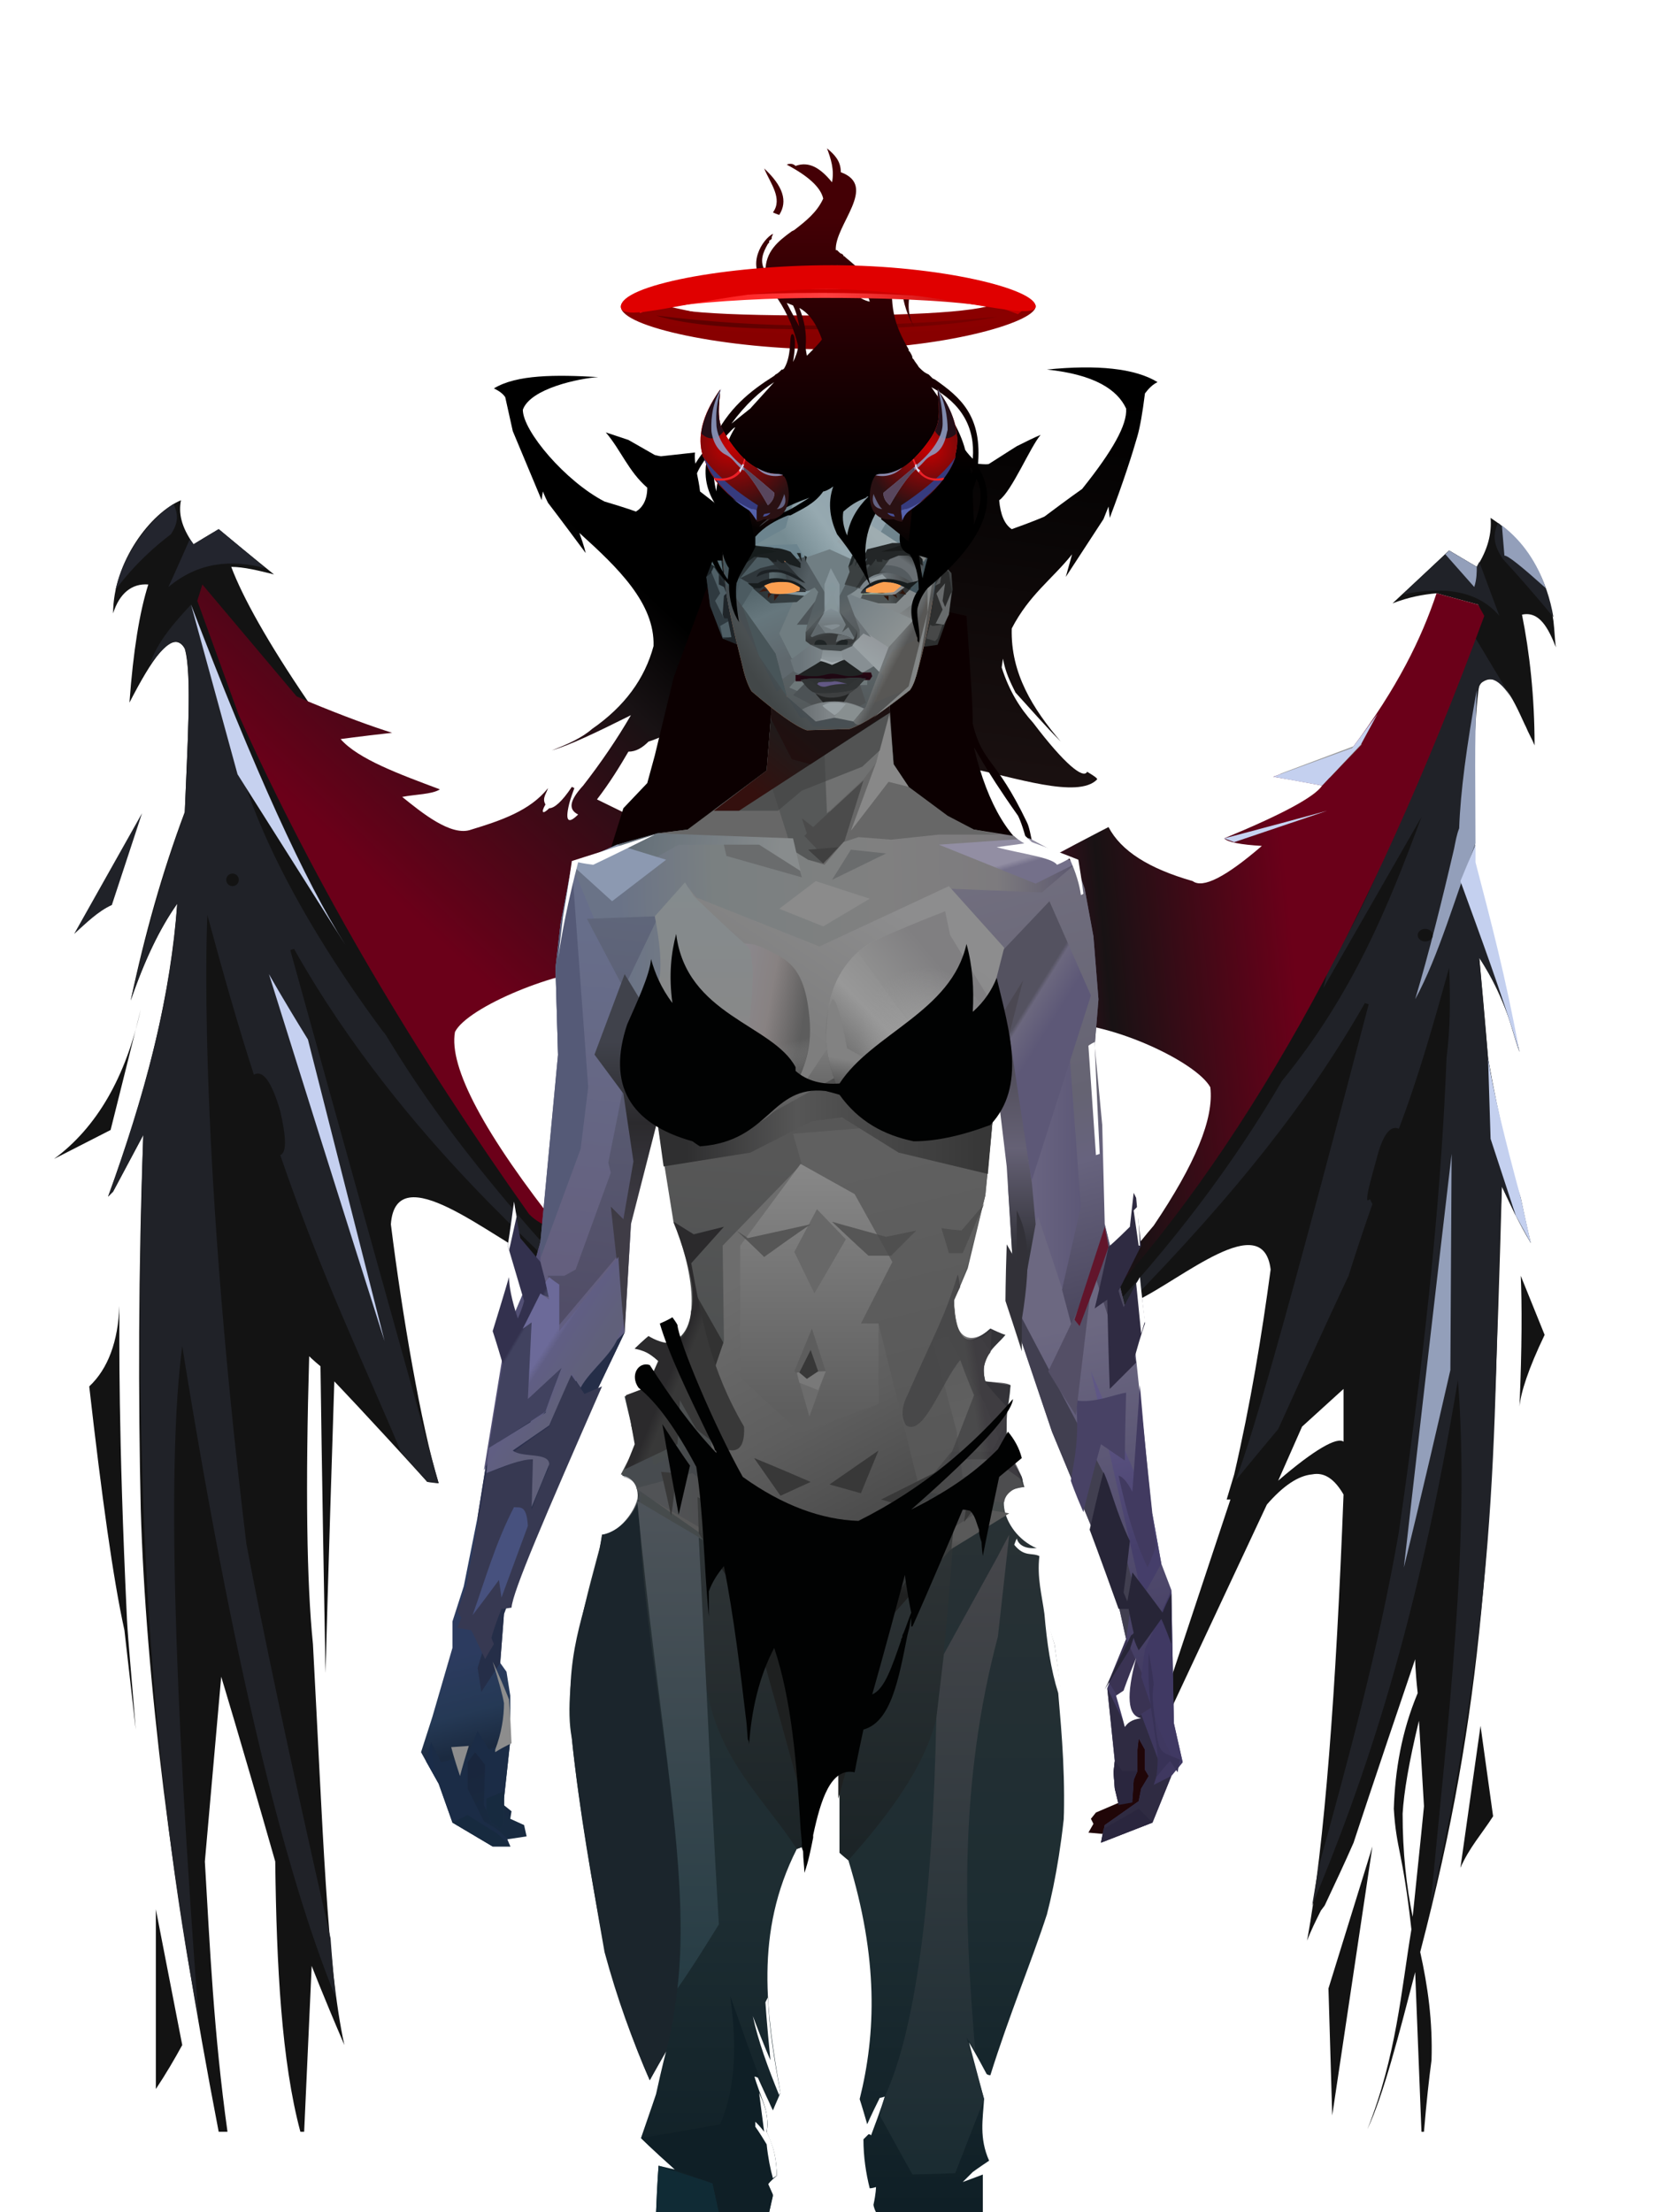 <?xml version="1.0" encoding="UTF-8"?>
<svg xmlns="http://www.w3.org/2000/svg" xmlns:xlink="http://www.w3.org/1999/xlink" width="1320px" height="1760px" viewBox="0 0 1320 1760" version="1.1">
<defs>
















































</defs>

<defs>
<linearGradient x1="33%" y1="61%" x2="62%" y2="16%" id="id-demon-female-1_wings_red-0">
<stop stop-color="#6b0019" offset="0%">
</stop>
<stop stop-color="#181214" offset="76%">
</stop>
<stop stop-color="#000000" offset="100%">
</stop>
</linearGradient>
<linearGradient x1="27%" y1="50%" x2="66%" y2="45%" id="id-demon-female-1_wings_red-1">
<stop stop-color="#330f1b" offset="0%">
</stop>
<stop stop-color="#181214" offset="16%">
</stop>
<stop stop-color="#6b0019" offset="100%">
</stop>
</linearGradient>
<linearGradient x1="58%" y1="5%" x2="50%" y2="100%" id="id-demon-female-1_wings_red-2">
<stop stop-color="#000000" offset="0%">
</stop>
<stop stop-color="#1b1111" offset="100%">
</stop>
</linearGradient>
</defs>
<g transform="translate(43,292)" id="id-demon-female-1_wings_red-3">
<g transform="translate(0,7)" id="id-demon-female-1_wings_red-4">
<path d="M 81 1363 C 89 1351 96 1339 102 1328 L 81 1220 C 81 1315 81 1363 81 1363 Z" fill="#131313" id="id-demon-female-1_wings_red-5">
</path>
<path d="M 138 1397 C 133 1397 131 1397 131 1397 C 93 1200 73 1035 69 902 C 67 814 67 712 71 604 C 55 634 47 649 47 649 C 44 652 43 653 43 653 C 75 567 93 489 98 420 C 84 440 72 465 61 497 C 72 445 86 395 104 347 C 106 297 110 238 104 217 C 94 200 77 227 60 260 C 63 219 68 188 75 166 C 62 165 52 173 47 189 C 47 148 77 109 101 99 C 99 109 101 120 111 134 C 124 126 131 122 131 122 C 160 146 175 158 175 158 C 163 155 151 152 141 152 C 150 176 170 212 202 259 L 289 525 C 346 619 398 687 442 729 C 444 733 447 738 446 742 C 405 716 385 703 385 703 C 348 686 272 620 268 675 C 277 747 292 835 306 881 C 300 880 297 880 297 880 C 248 826 223 800 223 800 C 218 955 216 1032 216 1032 C 213 870 212 788 212 788 C 206 783 203 780 203 780 C 200 884 201 960 206 1009 C 214 1157 217 1264 231 1328 C 213 1286 205 1265 205 1265 L 199 1397 C 197 1397 196 1397 196 1397 C 181 1341 177 1265 176 1182 C 148 1084 133 1035 133 1035 L 120 1182 C 124 1250 127 1318 138 1397 Z" fill="#131313" id="id-demon-female-1_wings_red-6">
</path>
<path d="M 202 259 C 231 271 253 279 269 284 C 242 287 228 289 228 289 C 242 305 275 317 307 329 C 301 333 287 333 277 335 C 292 347 316 367 332 361 C 355 354 379 346 393 328 C 392 332 388 336 391 341 C 387 348 389 349 394 344 C 398 344 404 339 412 327 C 414 328 414 328 414 328 C 411 336 410 340 410 340 C 406 356 410 356 417 349 C 409 345 410 338 421 326 C 435 308 448 289 459 270 C 431 284 410 294 396 298 C 409 293 420 288 428 281 C 454 263 470 241 477 215 C 478 181 449 153 418 125 C 422 136 423 141 423 141 C 403 114 393 101 393 101 C 390 95 389 92 389 92 C 388 97 388 99 388 99 C 373 63 365 44 365 44 C 361 26 359 17 359 17 C 357 14 354 12 350 10 C 368 -1 399 -1 433 1 C 418 2 379 10 373 27 C 373 44 407 84 438 100 C 455 105 463 108 463 108 C 468 105 472 99 472 89 C 457 76 451 59 439 45 C 451 49 457 51 457 51 C 471 59 478 63 478 63 C 482 64 483 64 483 64 L 510 61 C 509 70 513 82 514 92 C 527 102 533 107 533 107 C 532 116 531 121 531 121 C 536 122 547 120 551 122 C 552 130 547 137 543 144 C 552 156 557 162 557 162 C 558 187 560 213 556 240 C 574 232 583 228 583 228 C 575 235 566 242 554 248 C 549 275 524 273 504 277 C 493 282 483 288 473 291 C 468 296 463 299 457 299 C 450 311 442 324 432 337 C 463 352 478 360 478 360 C 509 408 538 460 563 517 C 560 544 473 472 439 472 C 402 472 329 502 319 522 C 314 550 342 603 404 681 C 395 678 386 675 378 667 C 288 540 209 408 147 270 L 114 179 L 118 166 L 193 255 L 202 259 Z" fill="url(#id-demon-female-1_wings_red-0)" id="id-demon-female-1_wings_red-7">
</path>
<path d="M 70 348 L 16 444 C 26 435 35 426 46 421 L 70 348 Z" fill="#202228" id="id-demon-female-1_wings_red-8">
</path>
<path d="M 69 504 C 57 558 34 598 0 623 L 45 600 C 61 536 69 504 69 504 Z" fill="#131313" id="id-demon-female-1_wings_red-9">
</path>
<path d="M 52 740 C 51 768 43 790 28 804 C 38 892 47 957 56 998 L 65 1077 C 62 1038 59 1008 58 989 C 51 840 52 765 52 740 Z" fill="#131313" id="id-demon-female-1_wings_red-10">
</path>
<path d="M 180 620 C 214 719 245 782 276 856 L 297 880 C 303 881 306 881 306 881 C 227 598 188 457 188 457 C 190 456 191 456 191 456 C 280 614 409 712 395 709 C 412 720 421 725 421 725 C 300 597 264 521 262 522 C 170 398 152 322 151 322 C 123 229 109 182 109 182 C 95 197 82 212 76 230 C 85 219 97 203 104 217 C 110 233 106 296 104 348 C 89 388 75 436 61 497 C 73 462 85 438 98 420 C 93 497 71 575 43 653 L 47 649 L 71 604 C 62 876 77 1110 115 1307 C 95 1041 90 863 102 772 C 141 1015 182 1187 224 1290 C 221 1258 220 1243 220 1243 C 187 1098 165 993 153 929 C 113 598 122 429 122 429 C 135 477 147 519 159 556 C 166 552 173 561 180 585 C 185 607 185 618 180 620 Z" fill="#202228" id="id-demon-female-1_wings_red-11">
</path>
<path d="M 171 476 C 232 671 263 768 263 768 L 202 528 C 181 494 171 476 171 476 Z" fill="#c5d0f0" id="id-demon-female-1_wings_red-12">
</path>
<path d="M 232 453 L 146 317 L 109 182 C 159 313 200 403 232 453 Z" fill="#c6d1ef" id="id-demon-female-1_wings_red-13">
</path>
<ellipse transform="translate(142,401) rotate(-18) translate(-142,-401)" cx="142" cy="401" fill="#131313" id="id-demon-female-1_wings_red-14" rx="5" ry="5">
</ellipse>
<path d="M 49 170 C 65 149 80 136 93 126 C 99 117 99 110 95 102 C 80 112 57 136 49 170 Z" fill="#23252e" id="id-demon-female-1_wings_red-15">
</path>
<path d="M 108 130 C 97 155 91 168 91 168 C 115 148 141 146 168 153 L 131 122 L 111 134 C 109 131 108 130 108 130 Z" fill="#23252e" id="id-demon-female-1_wings_red-16">
</path>
<path d="M 129 123 C 129 130 129 135 128 139 C 138 138 149 142 161 147 L 131 122 C 130 123 129 123 129 123 Z" fill="#23252e" id="id-demon-female-1_wings_red-17">
</path>
</g>
<g transform="translate(668,0)" id="id-demon-female-1_wings_red-18">
<polygon points="349 1391 346 1290 381 1177" fill="#131313" id="id-demon-female-1_wings_red-19">
</polygon>
<path d="M 475 120 C 501 137 519 163 525 202 C 526 210 526 217 527 223 C 521 208 514 194 500 197 C 506 227 510 262 510 301 C 508 296 505 291 503 286 L 502 284 C 492 262 482 241 468 251 C 461 257 461 295 462 334 L 462 338 L 462 338 L 462 341 C 463 360 463 379 462 394 C 475 443 487 494 498 545 C 490 516 480 491 466 470 C 471 523 473 550 473 550 C 482 600 491 637 499 661 C 504 685 507 697 507 697 C 498 682 491 667 484 652 C 476 936 470 1065 419 1261 C 425 1288 429 1316 428 1347 C 426 1362 424 1380 422 1404 L 420 1404 L 420 1404 L 415 1277 C 402 1327 390 1374 377 1402 C 400 1344 404 1291 412 1243 C 405 1180 400 1180 398 1147 C 399 1117 404 1086 417 1055 C 415 1037 415 1028 415 1028 C 382 1125 366 1174 366 1174 C 359 1190 351 1207 343 1224 L 340 1228 C 336 1236 332 1244 329 1252 C 343 1175 352 1053 358 897 C 351 885 343 879 333 881 C 322 882 310 890 297 905 L 193 1127 L 268 901 L 265 901 L 271 881 C 284 825 293 770 300 718 C 294 669 229 726 193 743 L 137 779 C 136 775 138 771 141 767 C 244 669 320 524 394 376 C 444 257 469 198 469 198 C 466 192 465 189 465 189 C 443 183 432 180 432 180 C 421 181 410 183 397 188 C 427 160 442 146 442 146 C 457 155 464 159 464 159 C 473 145 476 132 475 120 Z M 418 1077 C 410 1110 406 1134 405 1151 C 405 1181 408 1209 413 1233 C 419 1175 422 1146 422 1145 L 422 1145 L 422 1145 L 418 1077 Z M 358 813 C 336 833 325 843 325 843 L 306 886 C 335 861 353 851 358 855 C 358 828 358 814 358 813 L 358 813 C 358 813 358 813 358 813 L 358 813 L 358 813 Z" fill="#131313" id="id-demon-female-1_wings_red-20">
</path>
<path d="M 451 1194 C 458 1178 468 1167 477 1153 L 467 1081 L 451 1194 Z" fill="#131313" id="id-demon-female-1_wings_red-21">
</path>
<path d="M 272 886 C 295 858 306 845 306 845 C 343 763 362 723 362 723 C 374 685 381 666 381 666 C 380 664 379 662 379 662 C 378 663 377 663 377 663 C 376 660 379 649 384 631 C 389 611 395 603 402 606 C 418 564 430 521 442 478 C 443 502 443 526 440 549 C 435 676 420 802 402 927 C 386 1019 362 1107 338 1194 L 333 1224 C 376 1121 417 999 449 806 C 459 933 441 1077 427 1226 C 487 964 476 813 484 652 L 495 675 L 473 550 L 466 470 C 489 506 490 523 498 545 L 462 394 C 461 325 462 278 466 253 C 473 244 482 248 492 264 L 462 214 C 417 303 401 388 346 478 L 342 494 L 420 358 C 394 428 366 498 309 568 C 271 633 222 699 159 765 L 184 748 C 274 656 331 583 375 506 L 378 507 C 322 721 287 848 272 886 Z" fill="#202228" id="id-demon-female-1_wings_red-22">
</path>
<path d="M 482 198 C 465 178 438 174 405 181 L 442 146 L 464 159 L 466 155 L 482 198 Z" fill="#202228" id="id-demon-female-1_wings_red-23">
</path>
<path d="M 462 175 L 439 149 L 442 146 L 464 159 C 464 163 464 169 462 175 Z" fill="#939fba" id="id-demon-female-1_wings_red-24">
</path>
<path d="M 481 124 C 476 134 478 143 485 153 C 497 166 511 182 525 199 C 520 170 507 144 481 124 Z" fill="#202228" id="id-demon-female-1_wings_red-25">
</path>
<path d="M 519 176 C 500 159 489 150 486 150 L 484 126 C 501 139 512 156 519 176 Z" fill="#939fba" id="id-demon-female-1_wings_red-26">
</path>
<path d="M 464 257 C 456 301 451 338 450 367 C 448 372 447 378 446 383 C 436 426 426 466 415 503 C 434 468 447 421 463 379 C 463 333 462 301 464 257 Z" fill="#939fba" id="id-demon-female-1_wings_red-27">
</path>
<path d="M 463 380 L 451 409 C 467 453 483 496 498 545 C 487 485 475 440 463 394 L 463 380 Z" fill="#c4d0ef" id="id-demon-female-1_wings_red-28">
</path>
<path d="M 473 550 L 475 614 L 495 675 L 507 697 L 499 661 C 486 613 477 576 473 550 Z" fill="#c4d0ef" id="id-demon-female-1_wings_red-29">
</path>
<path d="M 498 827 C 500 780 500 745 499 723 L 518 770 C 505 797 499 816 498 827 Z" fill="#131313" id="id-demon-female-1_wings_red-30">
</path>
<path d="M 406 955 C 431 736 444 626 444 626 L 443 798 C 419 903 406 955 406 955 Z" fill="#939fba" id="id-demon-female-1_wings_red-31">
</path>
<ellipse cx="423" cy="452" fill="#131313" id="id-demon-female-1_wings_red-14" rx="6" ry="5">
</ellipse>
<path d="M 141 767 C 173 725 195 697 207 683 C 240 634 255 598 252 573 C 241 553 175 522 134 522 C 112 522 26 592 19 568 C 19 559 63 464 95 407 C 126 389 171 366 171 366 C 181 385 203 399 238 409 C 246 415 264 406 293 381 C 276 380 266 378 263 375 C 309 356 335 342 341 333 C 315 328 302 326 302 326 L 365 303 C 401 255 420 216 432 180 L 465 189 L 470 198 C 379 445 275 630 157 755 L 137 774 L 141 767 Z" fill="url(#id-demon-female-1_wings_red-1)" id="id-demon-female-1_wings_red-33">
</path>
<path d="M 263 375 L 271 378 L 345 353 C 290 368 263 375 263 375 Z" fill="#c6d3f1" id="id-demon-female-1_wings_red-34">
</path>
<polygon points="308 324 372 300 347 326" stroke="#979797" id="id-demon-female-1_wings_red-35">
</polygon>
<polygon points="385 276 372 300 341 333 302 326 365 303" fill="#c4d0ef" id="id-demon-female-1_wings_red-36">
</polygon>
<path d="M 122 2 C 160 6 178 18 185 33 C 186 46 174 67 150 97 C 150 97 140 104 120 119 C 120 119 111 123 94 129 C 88 125 85 117 84 106 C 94 99 109 63 117 54 C 112 56 106 59 98 63 C 98 63 90 68 76 77 C 75 78 64 77 44 74 C 44 74 43 86 41 111 C 41 111 35 116 22 128 C 22 128 23 133 24 144 C 12 143 6 144 4 146 C 3 149 7 157 14 171 C 14 171 9 178 0 192 C -1 238 2 271 8 290 C 14 317 36 315 60 319 C 95 326 147 344 162 328 C 162 327 159 325 154 322 C 151 328 136 316 111 283 C 101 272 92 258 86 239 L 87 232 C 89 243 93 251 97 259 C 108 271 121 286 133 298 C 111 272 93 244 94 208 C 108 181 126 169 142 149 L 137 167 L 167 121 L 171 111 L 172 120 C 183 91 190 69 194 55 C 196 48 198 37 200 21 C 203 17 206 14 210 12 C 192 1 162 -2 122 2 Z" fill="url(#id-demon-female-1_wings_red-2)" id="id-demon-female-1_wings_red-37">
</path>
</g>
</g>
<defs>
<filter width="155%" height="561%" x="-27%" y="-230%" id="id-demon-female-2_foreground_overlay_halo_back_red-0" filterUnits="objectBoundingBox">
<feGaussianBlur in="SourceGraphic" stdDeviation="30">
</feGaussianBlur>
</filter>
<linearGradient x1="87%" y1="158%" x2="23%" y2="158%" id="id-demon-female-2_foreground_overlay_halo_back_red-1">
<stop stop-color="#780000" offset="0%">
</stop>
<stop stop-color="#5f0000" offset="100%">
</stop>
</linearGradient>
</defs>
<g transform="translate(494,237)" id="id-demon-female-2_foreground_overlay_halo_back_red-2">
<path d="M 168 41 C 254 41 329 20 330 7 C 331 -7 250 25 165 25 C 80 25 0 -10 0 7 C 0 23 83 41 168 41 Z" fill="#880000" id="id-demon-female-2_foreground_overlay_halo_back_red-3" filter="url(#id-demon-female-2_foreground_overlay_halo_back_red-0)">
</path>
<path d="M 164 28 C 250 28 320 24 320 7 C 320 3 315 1 304 1 C 298 10 249 14 157 14 C 65 14 22 10 28 0 C 18 1 13 3 13 7 C 13 24 78 28 164 28 Z" fill="#8a0000" id="id-demon-female-2_foreground_overlay_halo_back_red-3">
</path>
<path d="M 28 14 C 53 22 95 25 156 25 C 217 25 265 22 300 15 C 249 20 201 22 156 22 C 111 22 68 19 28 14 Z" fill="url(#id-demon-female-2_foreground_overlay_halo_back_red-1)" id="id-demon-female-2_foreground_overlay_halo_back_red-6">
</path>
</g>
<defs>
</defs>
<path d="M 827 682 C 804 670 786 641 775 595 C 775 593 781 608 810 649 C 812 653 815 661 818 674 L 822 674 C 820 664 819 658 817 654 C 792 602 782 608 774 576 C 774 561 772 532 769 490 L 570 447 L 536 539 L 521 601 L 515 623 L 496 643 L 486 675 L 827 682 Z" fill="#0c0001" id="id-demon-female-3_down_hair_back-0">
</path>
<defs>
<linearGradient x1="50%" y1="0%" x2="50%" y2="98%" id="id-demon-female-4_body_black-0">
<stop stop-color="#808080" offset="0%">
</stop>
<stop stop-color="#535353" offset="100%">
</stop>
</linearGradient>
<linearGradient x1="50%" y1="0%" x2="50%" y2="100%" id="id-demon-female-4_body_black-1">
<stop stop-color="#2f3336" offset="0%">
</stop>
<stop stop-color="#1d2d32" offset="67%">
</stop>
<stop stop-color="#0f1f26" offset="100%">
</stop>
</linearGradient>
<linearGradient x1="50%" y1="0%" x2="50%" y2="100%" id="id-demon-female-4_body_black-2">
<stop stop-color="#313738" offset="0%">
</stop>
<stop stop-color="#1b2325" offset="100%">
</stop>
</linearGradient>
<linearGradient x1="50%" y1="31%" x2="45%" y2="50%" id="id-demon-female-4_body_black-3">
<stop stop-color="#a72331" offset="0%">
</stop>
<stop stop-color="#c02a32" offset="100%">
</stop>
</linearGradient>
<linearGradient x1="100%" y1="46%" x2="12%" y2="47%" id="id-demon-female-4_body_black-4">
<stop stop-color="#534e6b" offset="0%">
</stop>
<stop stop-color="#7d7b7e" offset="21%">
</stop>
<stop stop-color="#808080" offset="45%">
</stop>
<stop stop-color="#7a8081" offset="80%">
</stop>
<stop stop-color="#6a7387" offset="100%">
</stop>
</linearGradient>
<linearGradient x1="53%" y1="81%" x2="50%" y2="21%" id="id-demon-female-4_body_black-5">
<stop stop-color="#3f3860" offset="0%">
</stop>
<stop stop-color="#6c6881" offset="100%">
</stop>
</linearGradient>
<linearGradient x1="31%" y1="86%" x2="36%" y2="9%" id="id-demon-female-4_body_black-6">
<stop stop-color="#454a4b" offset="0%">
</stop>
<stop stop-color="#575757" offset="100%">
</stop>
</linearGradient>
<linearGradient x1="48%" y1="9%" x2="60%" y2="92%" id="id-demon-female-4_body_black-7">
<stop stop-color="#606060" offset="0%">
</stop>
<stop stop-color="#575757" offset="100%">
</stop>
</linearGradient>
<linearGradient x1="54%" y1="37%" x2="12%" y2="72%" id="id-demon-female-4_body_black-8">
<stop stop-color="#1c1d1d" offset="0%">
</stop>
<stop stop-color="#34100e" offset="100%">
</stop>
</linearGradient>
<linearGradient x1="40%" y1="14%" x2="61%" y2="85%" id="id-demon-female-4_body_black-9">
<stop stop-color="#19263d" offset="0%">
</stop>
<stop stop-color="#182a40" offset="100%">
</stop>
</linearGradient>
<linearGradient x1="27%" y1="47%" x2="91%" y2="49%" id="id-demon-female-4_body_black-10">
<stop stop-color="#657079" offset="0%">
</stop>
<stop stop-color="#888c8d" offset="100%">
</stop>
</linearGradient>
<linearGradient x1="47%" y1="60%" x2="49%" y2="79%" id="id-demon-female-4_body_black-11">
<stop stop-color="#2c3b5f" offset="0%">
</stop>
<stop stop-color="#253955" offset="60%">
</stop>
<stop stop-color="#1b2a40" offset="100%">
</stop>
</linearGradient>
<linearGradient x1="51%" y1="11%" x2="49%" y2="93%" id="id-demon-female-4_body_black-12">
<stop stop-color="#676e8a" offset="0%">
</stop>
<stop stop-color="#645f7e" offset="74%">
</stop>
<stop stop-color="#5e5d83" offset="100%">
</stop>
</linearGradient>
<linearGradient x1="51%" y1="-5%" x2="48%" y2="96%" id="id-demon-female-4_body_black-13">
<stop stop-color="#60677b" offset="0%">
</stop>
<stop stop-color="#514d67" offset="100%">
</stop>
</linearGradient>
<linearGradient x1="50%" y1="19%" x2="50%" y2="69%" id="id-demon-female-4_body_black-14">
<stop stop-color="#40424b" offset="0%">
</stop>
<stop stop-color="#2b2a2d" offset="45%">
</stop>
<stop stop-color="#3f3c46" offset="100%">
</stop>
</linearGradient>
<linearGradient x1="85%" y1="60%" x2="15%" y2="60%" id="id-demon-female-4_body_black-15">
<stop stop-color="#5d5877" offset="0%">
</stop>
<stop stop-color="#686380" offset="100%">
</stop>
</linearGradient>
<linearGradient x1="48%" y1="-20%" x2="59%" y2="91%" id="id-demon-female-4_body_black-16">
<stop stop-color="#767384" offset="0%">
</stop>
<stop stop-color="#656372" offset="60%">
</stop>
<stop stop-color="#67637e" offset="72%">
</stop>
<stop stop-color="#4a465d" offset="100%">
</stop>
</linearGradient>
<linearGradient x1="55%" y1="48%" x2="46%" y2="33%" id="id-demon-female-4_body_black-17">
<stop stop-color="#5d5877" offset="0%">
</stop>
<stop stop-color="#6b677e" offset="86%">
</stop>
<stop stop-color="#545260" offset="100%">
</stop>
</linearGradient>
<linearGradient x1="50%" y1="19%" x2="50%" y2="78%" id="id-demon-female-4_body_black-18">
<stop stop-color="#4b4852" offset="0%">
</stop>
<stop stop-color="#656175" offset="50%">
</stop>
<stop stop-color="#323239" offset="100%">
</stop>
</linearGradient>
<linearGradient x1="96%" y1="52%" x2="9%" y2="52%" id="id-demon-female-4_body_black-19">
<stop stop-color="#373737" offset="0%">
</stop>
<stop stop-color="#4d4d4d" offset="47%">
</stop>
<stop stop-color="#565656" offset="63%">
</stop>
<stop stop-color="#2f2f30" offset="100%">
</stop>
</linearGradient>
<linearGradient x1="44%" y1="70%" x2="86%" y2="30%" id="id-demon-female-4_body_black-20">
<stop stop-color="#7e7e7e" offset="0%">
</stop>
<stop stop-color="#8d8d8e" offset="100%">
</stop>
</linearGradient>
<linearGradient x1="20%" y1="91%" x2="73%" y2="32%" id="id-demon-female-4_body_black-21">
<stop stop-color="#565656" offset="0%">
</stop>
<stop stop-color="#989898" offset="51%">
</stop>
<stop stop-color="#868686" offset="100%">
</stop>
</linearGradient>
<linearGradient x1="24%" y1="86%" x2="67%" y2="37%" id="id-demon-female-4_body_black-22">
<stop stop-color="#575757" offset="0%">
</stop>
<stop stop-color="#7c7c7c" offset="18%">
</stop>
<stop stop-color="#8f8f8f" offset="50%">
</stop>
<stop stop-color="#807f81" offset="100%">
</stop>
</linearGradient>
<linearGradient x1="20%" y1="36%" x2="93%" y2="50%" id="id-demon-female-4_body_black-23">
<stop stop-color="#9093a1" offset="0%">
</stop>
<stop stop-color="#888282" offset="73%">
</stop>
<stop stop-color="#5d5d5d" offset="100%">
</stop>
</linearGradient>
<linearGradient x1="35%" y1="78%" x2="41%" y2="54%" id="id-demon-female-4_body_black-24">
<stop stop-color="#5a5a5a" offset="0%">
</stop>
<stop stop-color="#595959" offset="35%">
</stop>
<stop stop-color="#828282" offset="100%">
</stop>
</linearGradient>
<radialGradient cx="50%" cy="50%" r="42%" id="id-demon-female-4_body_black-25" fx="50%" fy="50%" gradientTransform="translate(0.5,0.5) scale(1,0.986) rotate(-100) translate(-0.5,-0.5)">
<stop stop-color="#8d8d8d" offset="0%">
</stop>
<stop stop-color="#9f9f9f" offset="32%">
</stop>
<stop stop-color="#9a9a9a" offset="100%" stop-opacity="0">
</stop>
</radialGradient>
<linearGradient x1="50%" y1="0%" x2="50%" y2="100%" id="id-demon-female-4_body_black-26">
<stop stop-color="#848b8e" offset="0%">
</stop>
<stop stop-color="#888888" offset="61%">
</stop>
<stop stop-color="#57555c" offset="100%">
</stop>
</linearGradient>
<linearGradient x1="63%" y1="95%" x2="43%" y2="20%" id="id-demon-female-4_body_black-27">
<stop stop-color="#484848" offset="0%">
</stop>
<stop stop-color="#5e5e5e" offset="46%">
</stop>
<stop stop-color="#6d6d6d" offset="100%">
</stop>
</linearGradient>
<linearGradient x1="40%" y1="0%" x2="50%" y2="86%" id="id-demon-female-4_body_black-28">
<stop stop-color="#5b5b5b" offset="0%">
</stop>
<stop stop-color="#636363" offset="100%">
</stop>
</linearGradient>
<linearGradient x1="47%" y1="43%" x2="50%" y2="62%" id="id-demon-female-4_body_black-29">
<stop stop-color="#595959" offset="0%">
</stop>
<stop stop-color="#303334" offset="100%">
</stop>
</linearGradient>
<linearGradient x1="50%" y1="0%" x2="50%" y2="92%" id="id-demon-female-4_body_black-30">
<stop stop-color="#888888" offset="0%">
</stop>
<stop stop-color="#5e5e5e" offset="100%">
</stop>
</linearGradient>
<linearGradient x1="33%" y1="79%" x2="21%" y2="44%" id="id-demon-female-4_body_black-31">
<stop stop-color="#656565" offset="0%">
</stop>
<stop stop-color="#575757" offset="28%">
</stop>
<stop stop-color="#8c8c8c" offset="100%" stop-opacity="0">
</stop>
</linearGradient>
<linearGradient x1="15%" y1="47%" x2="92%" y2="45%" id="id-demon-female-4_body_black-32">
<stop stop-color="#474b52" offset="0%">
</stop>
<stop stop-color="#3e4041" offset="17%">
</stop>
<stop stop-color="#424648" offset="48%">
</stop>
<stop stop-color="#323232" offset="78%">
</stop>
<stop stop-color="#424246" offset="100%">
</stop>
</linearGradient>
<linearGradient x1="60%" y1="45%" x2="67%" y2="53%" id="id-demon-female-4_body_black-33">
<stop stop-color="#928ea3" offset="0%">
</stop>
<stop stop-color="#74708a" offset="100%">
</stop>
</linearGradient>
<linearGradient x1="48%" y1="15%" x2="54%" y2="81%" id="id-demon-female-4_body_black-34">
<stop stop-color="#5f5786" offset="0%">
</stop>
<stop stop-color="#453e6a" offset="100%">
</stop>
</linearGradient>
<linearGradient x1="26%" y1="-7%" x2="50%" y2="96%" id="id-demon-female-4_body_black-35">
<stop stop-color="#37373f" offset="0%">
</stop>
<stop stop-color="#19191d" offset="100%">
</stop>
</linearGradient>
<linearGradient x1="50%" y1="12%" x2="59%" y2="82%" id="id-demon-female-4_body_black-36">
<stop stop-color="#252525" offset="0%">
</stop>
<stop stop-color="#101010" offset="100%">
</stop>
</linearGradient>
<linearGradient x1="25%" y1="-16%" x2="50%" y2="98%" id="id-demon-female-4_body_black-37">
<stop stop-color="#37373f" offset="0%">
</stop>
<stop stop-color="#19191d" offset="100%">
</stop>
</linearGradient>
<linearGradient x1="75%" y1="39%" x2="50%" y2="93%" id="id-demon-female-4_body_black-38">
<stop stop-color="#252525" offset="0%">
</stop>
<stop stop-color="#000000" offset="100%">
</stop>
</linearGradient>
<linearGradient x1="68%" y1="4%" x2="68%" y2="39%" id="id-demon-female-4_body_black-39">
<stop stop-color="#474a4b" offset="0%">
</stop>
<stop stop-color="#2d2f2f" offset="100%">
</stop>
</linearGradient>
<linearGradient x1="63%" y1="29%" x2="43%" y2="65%" id="id-demon-female-4_body_black-40">
<stop stop-color="#74848b" offset="0%">
</stop>
<stop stop-color="#6c848e" offset="100%">
</stop>
</linearGradient>
<linearGradient x1="60%" y1="73%" x2="12%" y2="32%" id="id-demon-female-4_body_black-41">
<stop stop-color="#8b9192" offset="0%">
</stop>
<stop stop-color="#778287" offset="100%">
</stop>
</linearGradient>
<linearGradient x1="79%" y1="15%" x2="31%" y2="87%" id="id-demon-female-4_body_black-42">
<stop stop-color="#6a7071" offset="0%">
</stop>
<stop stop-color="#808485" offset="100%">
</stop>
</linearGradient>
<radialGradient cx="50%" cy="46%" r="72%" id="id-demon-female-4_body_black-43" fx="50%" fy="46%" gradientTransform="translate(0.5,0.465) scale(0.889,1) rotate(90) scale(1,1) translate(-0.5,-0.465)">
<stop stop-color="#475d66" offset="0%">
</stop>
<stop stop-color="#3f515a" offset="100%">
</stop>
</radialGradient>
<linearGradient x1="32%" y1="4%" x2="54%" y2="75%" id="id-demon-female-4_body_black-44">
<stop stop-color="#54656b" offset="0%">
</stop>
<stop stop-color="#66777d" offset="38%">
</stop>
<stop stop-color="#5f686d" offset="100%">
</stop>
</linearGradient>
<linearGradient x1="11%" y1="50%" x2="57%" y2="50%" id="id-demon-female-4_body_black-45">
<stop stop-color="#6b757a" offset="0%">
</stop>
<stop stop-color="#878f93" offset="100%">
</stop>
</linearGradient>
<linearGradient x1="50%" y1="0%" x2="50%" y2="100%" id="id-demon-female-4_body_black-46">
<stop stop-color="#5a6366" offset="0%">
</stop>
<stop stop-color="#525759" offset="100%">
</stop>
</linearGradient>
<linearGradient x1="50%" y1="0%" x2="50%" y2="63%" id="id-demon-female-4_body_black-47">
<stop stop-color="#7b8487" offset="0%">
</stop>
<stop stop-color="#8f989c" offset="100%">
</stop>
</linearGradient>
<linearGradient x1="93%" y1="38%" x2="20%" y2="70%" id="id-demon-female-4_body_black-48">
<stop stop-color="#8ea0aa" offset="0%">
</stop>
<stop stop-color="#96a9b0" offset="60%">
</stop>
<stop stop-color="#758b92" offset="100%">
</stop>
</linearGradient>
<linearGradient x1="17%" y1="66%" x2="58%" y2="41%" id="id-demon-female-4_body_black-49">
<stop stop-color="#96a5ab" offset="0%">
</stop>
<stop stop-color="#9fadb1" offset="100%">
</stop>
</linearGradient>
<linearGradient x1="25%" y1="46%" x2="50%" y2="58%" id="id-demon-female-4_body_black-50">
<stop stop-color="#4c5255" offset="0%">
</stop>
<stop stop-color="#4f5253" offset="100%">
</stop>
</linearGradient>
<linearGradient x1="74%" y1="15%" x2="42%" y2="68%" id="id-demon-female-4_body_black-51">
<stop stop-color="#93979b" offset="0%">
</stop>
<stop stop-color="#9aa2a5" offset="100%">
</stop>
</linearGradient>
<linearGradient x1="43%" y1="47%" x2="85%" y2="53%" id="id-demon-female-4_body_black-52">
<stop stop-color="#2f373b" offset="0%">
</stop>
<stop stop-color="#545e63" offset="100%">
</stop>
</linearGradient>
<linearGradient x1="65%" y1="43%" x2="13%" y2="55%" id="id-demon-female-4_body_black-53">
<stop stop-color="#2b3134" offset="0%">
</stop>
<stop stop-color="#2f383b" offset="100%">
</stop>
</linearGradient>
<linearGradient x1="85%" y1="61%" x2="16%" y2="50%" id="id-demon-female-4_body_black-54">
<stop stop-color="#6c7377" offset="0%">
</stop>
<stop stop-color="#4e5559" offset="100%">
</stop>
</linearGradient>
<linearGradient x1="50%" y1="34%" x2="72%" y2="84%" id="id-demon-female-4_body_black-55">
<stop stop-color="#555f63" offset="0%">
</stop>
<stop stop-color="#5e6567" offset="42%">
</stop>
<stop stop-color="#5a6064" offset="58%">
</stop>
<stop stop-color="#575d5f" offset="100%">
</stop>
</linearGradient>
<linearGradient x1="50%" y1="50%" x2="50%" y2="78%" id="id-demon-female-4_body_black-56">
<stop stop-color="#88979d" offset="0%">
</stop>
<stop stop-color="#727b7f" offset="100%">
</stop>
</linearGradient>
<linearGradient x1="36%" y1="33%" x2="50%" y2="70%" id="id-demon-female-4_body_black-57">
<stop stop-color="#51585b" offset="0%">
</stop>
<stop stop-color="#373a3b" offset="100%">
</stop>
</linearGradient>
<linearGradient x1="0%" y1="50%" x2="100%" y2="50%" id="id-demon-female-4_body_black-58">
<stop stop-color="#676d70" offset="0%">
</stop>
<stop stop-color="#7f8588" offset="42%">
</stop>
<stop stop-color="#7b8083" offset="100%">
</stop>
</linearGradient>
<linearGradient x1="50%" y1="57%" x2="-8%" y2="54%" id="id-demon-female-4_body_black-59">
<stop stop-color="#343d40" offset="0%">
</stop>
<stop stop-color="#282f32" offset="100%">
</stop>
</linearGradient>
<linearGradient x1="14%" y1="61%" x2="23%" y2="56%" id="id-demon-female-4_body_black-60">
<stop stop-color="#3d4447" offset="0%">
</stop>
<stop stop-color="#454d51" offset="100%">
</stop>
</linearGradient>
<linearGradient x1="48%" y1="50%" x2="55%" y2="57%" id="id-demon-female-4_body_black-61">
<stop stop-color="#717576" offset="0%">
</stop>
<stop stop-color="#545555" offset="100%">
</stop>
</linearGradient>
<linearGradient x1="50%" y1="0%" x2="43%" y2="119%" id="id-demon-female-4_body_black-62">
<stop stop-color="#86979d" offset="0%">
</stop>
<stop stop-color="#889599" offset="100%">
</stop>
</linearGradient>
<linearGradient x1="100%" y1="37%" x2="80%" y2="57%" id="id-demon-female-4_body_black-63">
<stop stop-color="#363a3b" offset="0%">
</stop>
<stop stop-color="#686e72" offset="100%">
</stop>
</linearGradient>
<linearGradient x1="55%" y1="43%" x2="43%" y2="53%" id="id-demon-female-4_body_black-64">
<stop stop-color="#545b5f" offset="0%">
</stop>
<stop stop-color="#3b4041" offset="100%">
</stop>
</linearGradient>
<linearGradient x1="72%" y1="4%" x2="28%" y2="76%" id="id-demon-female-4_body_black-65">
<stop stop-color="#393e3f" offset="0%">
</stop>
<stop stop-color="#2d3132" offset="100%">
</stop>
</linearGradient>
<linearGradient x1="22%" y1="50%" x2="83%" y2="50%" id="id-demon-female-4_body_black-66">
<stop stop-color="#7b858b" offset="0%">
</stop>
<stop stop-color="#4a4e50" offset="100%">
</stop>
</linearGradient>
<linearGradient x1="82%" y1="54%" x2="50%" y2="59%" id="id-demon-female-4_body_black-67">
<stop stop-color="#2f3132" offset="0%">
</stop>
<stop stop-color="#4e5455" offset="100%">
</stop>
</linearGradient>
<linearGradient x1="25%" y1="53%" x2="75%" y2="52%" id="id-demon-female-4_body_black-68">
<stop stop-color="#839782" offset="0%">
</stop>
<stop stop-color="#8d8d8d" offset="100%">
</stop>
</linearGradient>
<linearGradient x1="50%" y1="0%" x2="50%" y2="80%" id="id-demon-female-4_body_black-69">
<stop stop-color="#1f2122" offset="0%">
</stop>
<stop stop-color="#202323" offset="100%">
</stop>
</linearGradient>
<linearGradient x1="50%" y1="0%" x2="50%" y2="100%" id="id-demon-female-4_body_black-70">
<stop stop-color="#2e3132" offset="0%">
</stop>
<stop stop-color="#313435" offset="100%">
</stop>
</linearGradient>
<linearGradient x1="109%" y1="50%" x2="23%" y2="43%" id="id-demon-female-4_body_black-71">
<stop stop-color="#414d51" offset="0%">
</stop>
<stop stop-color="#58676c" offset="100%">
</stop>
</linearGradient>
<linearGradient x1="50%" y1="31%" x2="45%" y2="54%" id="id-demon-female-4_body_black-72">
<stop stop-color="#3a3c3c" offset="0%">
</stop>
<stop stop-color="#1f2020" offset="100%">
</stop>
</linearGradient>
<linearGradient x1="60%" y1="33%" x2="52%" y2="35%" id="id-demon-female-4_body_black-73">
<stop stop-color="#373439" offset="0%">
</stop>
<stop stop-color="#434344" offset="100%">
</stop>
</linearGradient>
<linearGradient x1="53%" y1="55%" x2="47%" y2="50%" id="id-demon-female-4_body_black-74">
<stop stop-color="#383838" offset="0%">
</stop>
<stop stop-color="#2b2a2c" offset="100%">
</stop>
</linearGradient>
<linearGradient x1="50%" y1="98%" x2="50%" y2="0%" id="id-demon-female-4_body_black-75">
<stop stop-color="#1b2c32" offset="0%">
</stop>
<stop stop-color="#47474b" offset="100%">
</stop>
</linearGradient>
<linearGradient x1="50%" y1="98%" x2="50%" y2="0%" id="id-demon-female-4_body_black-76">
<stop stop-color="#273d45" offset="0%">
</stop>
<stop stop-color="#4e545a" offset="100%">
</stop>
</linearGradient>
<linearGradient x1="49%" y1="52%" x2="48%" y2="50%" id="id-demon-female-4_body_black-77">
<stop stop-color="#41425f" offset="0%">
</stop>
<stop stop-color="#33314e" offset="100%">
</stop>
</linearGradient>
<linearGradient x1="65%" y1="50%" x2="49%" y2="31%" id="id-demon-female-4_body_black-78">
<stop stop-color="#60607a" offset="0%">
</stop>
<stop stop-color="#605e84" offset="84%">
</stop>
<stop stop-color="#6c6a99" offset="100%">
</stop>
</linearGradient>
</defs>
<g transform="translate(335,335)" id="id-demon-female-4_body_black-79">
<path d="M 322 490 C 273 541 249 566 249 566 L 373 561 C 339 514 322 490 322 490 Z" fill="url(#id-demon-female-4_body_black-0)" id="id-demon-female-4_body_black-80">
</path>
<g id="id-demon-female-4_body_black-81">
<path d="M 277 1425 C 217 1425 187 1425 187 1425 C 188 1400 189 1388 189 1388 C 197 1390 202 1391 202 1391 C 184 1375 175 1366 175 1366 C 183 1343 187 1331 187 1331 C 192 1308 195 1297 195 1297 C 186 1312 182 1320 182 1320 C 169 1291 158 1257 147 1220 C 136 1163 126 1106 120 1048 C 111 1004 136 920 142 897 C 144 889 144 886 144 886 C 162 886 190 843 160 839 C 167 823 171 814 171 814 C 165 789 162 776 162 776 C 174 771 179 769 179 769 C 186 755 189 748 189 748 C 181 741 174 737 170 738 C 177 731 181 728 181 728 C 196 742 216 731 215 708 C 354 702 424 699 424 699 C 425 735 436 737 453 722 C 461 726 465 727 465 727 C 457 737 443 743 449 764 C 463 766 469 767 469 767 C 468 786 463 793 466 817 C 467 823 475 834 478 840 C 479 845 480 848 480 848 C 453 843 461 887 493 898 C 494 900 495 901 495 901 C 492 923 495 947 504 973 C 509 1008 513 1045 514 1083 C 511 1126 505 1161 498 1188 C 486 1225 468 1268 453 1316 C 451 1316 450 1315 450 1315 C 441 1298 436 1290 436 1290 C 444 1320 448 1335 448 1335 C 447 1351 444 1366 452 1384 C 443 1390 439 1393 439 1393 C 434 1398 431 1401 431 1401 C 442 1397 447 1395 447 1395 C 447 1415 447 1425 447 1425 C 390 1425 362 1425 362 1425 C 360 1421 360 1419 360 1419 C 362 1410 362 1405 362 1405 C 359 1406 357 1406 357 1406 C 354 1394 352 1381 352 1367 C 355 1364 356 1363 356 1363 C 358 1363 358 1364 358 1364 C 366 1343 369 1333 369 1333 C 366 1334 365 1334 365 1334 C 358 1348 355 1355 355 1355 C 351 1341 349 1335 349 1335 C 362 1283 364 1223 340 1145 C 335 1141 333 1139 333 1139 C 333 1082 333 1054 333 1054 C 339 1026 344 1004 349 989 C 352 981 351 975 344 974 C 331 978 324 980 324 980 C 319 979 313 971 307 973 C 303 971 295 970 298 986 C 303 1004 306 1025 308 1047 C 307 1104 307 1133 307 1133 C 302 1135 299 1136 299 1136 C 265 1203 275 1267 286 1330 C 282 1339 280 1344 280 1344 C 272 1327 268 1318 268 1318 C 266 1317 265 1316 265 1316 C 269 1331 278 1346 275 1361 C 280 1372 283 1384 283 1396 C 278 1400 276 1402 276 1402 L 280 1411 L 277 1425 Z" fill="url(#id-demon-female-4_body_black-1)" id="id-demon-female-4_body_black-82">
</path>
<path d="M 307 1133 C 302 1135 299 1136 299 1136 C 273 1096 237 1066 227 1007 C 222 906 220 856 220 856 C 227 860 231 862 231 862 C 264 913 281 939 281 939 C 299 917 307 907 307 907 C 314 890 322 878 330 873 C 343 892 357 912 376 937 L 425 870 C 421 924 417 978 410 1032 C 401 1070 373 1108 340 1145 L 333 1139 C 333 1111 333 1083 333 1053 C 342 999 362 974 344 974 C 341 974 334 976 324 980 C 319 978 313 971 307 973 C 302 971 297 970 298 984 L 308 1047 L 307 1133 Z" fill="url(#id-demon-female-4_body_black-2)" opacity="0.928" id="id-demon-female-4_body_black-83">
</path>
<g transform="translate(0,215)" id="id-demon-female-4_body_black-84">
<polygon points="561 754 565 870 565 880 537 892 533 897 535 901 531 908 542 909 597 863" fill="#200608" id="id-demon-female-4_body_black-85">
</polygon>
<polygon points="519 499 516 519 544 628 473 499 489 398" fill="url(#id-demon-female-4_body_black-3)" id="id-demon-female-4_body_black-86">
</polygon>
<polygon points="536 282 539 245 535 195 528 157 521 137 484 117 440 110 212 110 188 113 156 122 120 138 111 185 107 220 109 289" fill="url(#id-demon-female-4_body_black-4)" id="id-demon-female-4_body_black-85">
</polygon>
<polygon points="467 393 474 506 502 589 536 671 555 727 561 754 546 793 552 851 551 860 552 873 555 885 566 881 567 866 570 859 570 842 571 833 576 842 576 858 579 863 573 873 571 883 544 902 541 916 582 900 597 863 606 852 599 821 597 715 589 694 582 655 568 522 544 424" fill="url(#id-demon-female-4_body_black-5)" id="id-demon-female-4_body_black-85">
</polygon>
<polygon points="546 793 552 851 551 860 552 873 555 885 566 881 567 866 570 859 570 842 571 833 576 842 576 858 579 863 573 873 571 883 544 902 541 916 582 900 597 863 583 870 588 854 573 814 560 822" fill="#2f2b42" id="id-demon-female-4_body_black-85">
</polygon>
<polygon points="552 851 551 860 552 873 555 886 566 884 567 866 570 859 558 859" fill="#2a263e" id="id-demon-female-4_body_black-85">
</polygon>
<polygon points="543 905 541 916 582 900 571 889" fill="#2a263e" id="id-demon-female-4_body_black-85">
</polygon>
<polygon points="561 754 547 788 566 818 585 806" fill="#3a3353" id="id-demon-female-4_body_black-85">
</polygon>
<path d="M 480 633 C 479 631 478 629 477 627 C 473 618 470 611 466 603 C 466 595 466 584 466 570 L 449 550 C 446 536 449 531 453 526 L 454 508 C 434 525 425 516 424 485 L 435 459 L 449 401 L 455 339 L 188 342 L 201 423 C 215 455 227 515 195 518 L 167 583 L 171 600 L 159 623 C 169 626 174 632 172 647 L 263 696 L 319 726 L 386 692 L 465 656 C 460 639 466 635 480 633 Z" fill="url(#id-demon-female-4_body_black-6)" id="id-demon-female-4_body_black-85">
</path>
<path d="M 479 633 L 466 603 C 464 586 465 578 466 569 C 457 560 451 553 448 548 C 446 541 448 534 453 525 L 445 514 C 430 522 425 507 424 484 L 435 456 L 449 401 L 455 339 L 296 352 L 376 634 L 464 645 C 464 640 471 633 479 633 Z" fill="url(#id-demon-female-4_body_black-7)" id="id-demon-female-4_body_black-85">
</path>
<g transform="translate(188,0)" id="id-demon-female-4_body_black-95">
<polygon points="273 114 252 110 231 99 200 76 188 58 184 0 92 0 87 63 24 110 0 113 102 122 120 134 133 138 148 120 160 116 186 118 224 114" fill="#676767" id="id-demon-female-4_body_black-85">
</polygon>
<polygon points="200 76 188 58 184 12 174 57 154 111 184 72" fill="#888888" id="id-demon-female-4_body_black-85">
</polygon>
<polygon points="148 0 92 0 87 63 107 126 120 134 132 137" fill="#565858" id="id-demon-female-4_body_black-85">
</polygon>
<polygon points="115 101 119 113 117 115 135 134 149 119 164 71 124 108" fill="#4b4b4b" id="id-demon-female-4_body_black-99">
</polygon>
<polygon points="120 126 132 137 144 124" fill="#404040" id="id-demon-female-4_body_black-100">
</polygon>
<polygon points="135 97 164 70 174 57 185 16 133 50" fill="#707171" id="id-demon-female-4_body_black-101">
</polygon>
<polygon points="96 95 115 79 163 60 177 47 185 17 184 0 92 0 87 63 45 95" fill="#424444" opacity="0.654" id="id-demon-female-4_body_black-85">
</polygon>
<polygon points="185 17 184 0 92 0 87 63 45 95 65 95" fill="url(#id-demon-female-4_body_black-8)" id="id-demon-female-4_body_black-85">
</polygon>
<polygon points="122 58 175 23 185 17 184 0 92 0 90 21 107 54" fill="#1e0404" opacity="0.434" id="id-demon-female-4_body_black-85">
</polygon>
</g>
<polygon points="41 843 33 855 36 895 64 914 84 911 82 902 71 897 72 891 62 883 52 848" fill="url(#id-demon-female-4_body_black-9)" id="id-demon-female-4_body_black-85">
</polygon>
<polygon points="314 151 285 173 320 187 357 165" fill="#8b8b8b" id="id-demon-female-4_body_black-106">
</polygon>
<polygon points="327 150 370 129 342 126" fill="#6a6c6d" id="id-demon-female-4_body_black-107">
</polygon>
<polygon points="301 141 303 148 243 131 240 118 276 118" fill="#6a6c6d" id="id-demon-female-4_body_black-108">
</polygon>
<polygon points="159 148 205 122 269 122 302 143 296 117 188 113 156 122 120 138" fill="url(#id-demon-female-4_body_black-10)" id="id-demon-female-4_body_black-85">
</polygon>
<polygon points="156 122 120 138 152 167 195 134" fill="#8c99b1" id="id-demon-female-4_body_black-85">
</polygon>
<polygon points="89 583 77 541 62 551 45 657 34 712 25 740 25 761 9 816 0 844 14 869 25 900 57 919 71 919 68 912 60 905 50 899 37 873 37 852 43 844 51 854 50 886 56 900 63 905 66 900 66 881 71 835 71 799 68 780 63 773 66 734 85 683 120 598 162 510" fill="url(#id-demon-female-4_body_black-11)" id="id-demon-female-4_body_black-85">
</polygon>
<polygon points="89 583 77 541 62 551 45 657 48 714 120 598 162 510" fill="#2b304d" id="id-demon-female-4_body_black-85">
</polygon>
<polygon points="54 842 45 827 37 847 16 852 8 836 4 851 0 844 14 869 25 900 57 919 71 919 68 912 60 905 50 899 37 873 37 852 43 844 51 854 50 886 56 900 63 905 66 900 66 881 71 835" fill="#1b2c46" id="id-demon-female-4_body_black-85">
</polygon>
<polygon points="52 881 52 891 56 900 63 905 66 900 66 881 66 875" fill="#172a3f" id="id-demon-female-4_body_black-85">
</polygon>
<polygon points="25 900 57 919 71 919 61 909 37 894" fill="#172a3f" id="id-demon-female-4_body_black-85">
</polygon>
<polygon points="160 466 145 487 107 577 45 777 48 796 63 773 66 734 85 683 120 598 162 510" fill="#252e48" id="id-demon-female-4_body_black-85">
</polygon>
<polygon points="120 138 111 185 107 220 109 289 95 438 88 463 68 510 88 584 162 510 167 424 162 240" fill="url(#id-demon-female-4_body_black-12)" id="id-demon-female-4_body_black-85">
</polygon>
<polygon points="101 465 103 488 105 510 159 446 179 359 164 231 187 183 186 179 132 181 160 234 160 320 149 375 151 383 123 460 114 465" fill="url(#id-demon-female-4_body_black-13)" id="id-demon-female-4_body_black-118">
</polygon>
<polygon points="95 438 88 463 68 510 50 620 101 519 95 476" fill="#535075" id="id-demon-female-4_body_black-85">
</polygon>
<polygon points="95 451 127 364 133 315 120 138 111 185 107 220 109 289 95 438" fill="#555a77" id="id-demon-female-4_body_black-85">
</polygon>
<polygon points="184 241 176 248 162 225 138 289 161 320 169 374 161 420 151 410 162 510 167 424 188 342" fill="url(#id-demon-female-4_body_black-14)" id="id-demon-female-4_body_black-85">
</polygon>
<polygon points="10 854 8 836 4 851 0 844 14 869" fill="#1a2c48" id="id-demon-female-4_body_black-85">
</polygon>
<polygon points="510 475 491 418 481 446 484 356 520 273 533 417" fill="url(#id-demon-female-4_body_black-15)" id="id-demon-female-4_body_black-123">
</polygon>
<polygon points="568 522 544 424 542 345 536 282 539 245 535 195 528 157 521 137 494 160 419 157 470 211 516 289 525 410 510 476 518 506 535 461 561 542" fill="url(#id-demon-female-4_body_black-16)" id="id-demon-female-4_body_black-85">
</polygon>
<polygon points="486 389 533 242 500 167 463 206 450 247 462 264" fill="url(#id-demon-female-4_body_black-17)" id="id-demon-female-4_body_black-125">
</polygon>
<polygon points="473 489 474 506 502 589 536 671 555 727 561 754 567 712 543 622" fill="#413f50" id="id-demon-female-4_body_black-85">
</polygon>
<polygon points="460 328 466 378 474 506 489 424 486 391 468 273 479 230 461 259 454 251" fill="url(#id-demon-female-4_body_black-18)" id="id-demon-female-4_body_black-85">
</polygon>
<polygon points="451 384 455 339 458 328 363 339 330 307 267 342 188 342 193 378 262 367 311 342 335 339 380 367" fill="url(#id-demon-female-4_body_black-19)" id="id-demon-female-4_body_black-85">
</polygon>
<polygon points="286 327 306 310 330 274 452 251 464 204 420 155 317 203 219 164 210 153 187 180" fill="url(#id-demon-female-4_body_black-20)" id="id-demon-female-4_body_black-129">
</polygon>
<path d="M 421 194 L 404 189 C 377 189 356 197 342 213 C 328 229 322 249 322 275 C 324 301 331 320 345 332 C 365 350 384 355 404 355 C 425 355 444 346 450 341 C 453 338 457 334 460 328 C 463 323 466 316 467 307 C 469 293 465 275 457 254 L 421 194 Z" fill="url(#id-demon-female-4_body_black-21)" id="id-demon-female-4_body_black-130">
</path>
<path d="M 421 194 L 417 175 C 386 187 366 196 358 200 C 354 203 351 205 348 207 C 347 208 380 253 447 341 C 454 338 459 332 463 323 C 469 310 469 301 468 292 C 468 286 465 274 459 256 L 421 194 Z" fill="url(#id-demon-female-4_body_black-22)" id="id-demon-female-4_body_black-130">
</path>
<path d="M 272 204 C 260 198 243 200 220 209 C 186 226 169 258 167 302 C 167 318 183 341 190 346 C 196 350 212 355 238 352 C 256 351 271 344 283 332 C 303 311 312 287 309 259 C 305 217 290 213 272 204 Z" fill="url(#id-demon-female-4_body_black-23)" id="id-demon-female-4_body_black-132">
</path>
<path d="M 339 284 C 333 251 328 239 326 248 C 324 253 323 262 322 275 C 324 301 331 320 345 332 C 365 350 382 355 403 355 C 425 355 443 346 450 341 C 456 336 465 324 468 307 C 471 290 465 276 462 268 C 461 263 459 258 458 254 L 442 289 L 398 304 L 366 299 L 339 284 Z" fill="url(#id-demon-female-4_body_black-24)" id="id-demon-female-4_body_black-130">
</path>
<path d="M 375 225 C 337 252 343 276 343 283 C 343 290 353 318 370 334 C 378 342 422 348 446 331 C 468 315 471 293 457 264 C 427 220 399 207 375 225 Z" fill="url(#id-demon-female-4_body_black-25)" opacity="0.638" id="id-demon-female-4_body_black-130">
</path>
<path d="M 259 202 C 254 198 240 185 217 163 L 210 152 L 186 179 C 192 210 192 230 186 238 C 174 255 167 276 167 302 C 167 323 190 351 238 343 C 251 341 274 216 259 202 Z" fill="url(#id-demon-female-4_body_black-26)" id="id-demon-female-4_body_black-132">
</path>
<path d="M 175 564 L 203 550 L 234 557 L 241 519 L 216 475 C 217 486 216 517 196 519 L 175 564 Z" fill="#323232" id="id-demon-female-4_body_black-136">
</path>
<polygon points="240 441 241 517 228 555 233 628 265 656 316 707 380 658 395 628 364 503 350 503 300 379" fill="url(#id-demon-female-4_body_black-27)" id="id-demon-female-4_body_black-137">
</polygon>
<polygon points="431 625 426 588 407 517 414 504 449 567 469 618" fill="url(#id-demon-female-4_body_black-28)" id="id-demon-female-4_body_black-138">
</polygon>
<path d="M 171 634 L 241 683 L 306 758 C 313 759 318 764 324 766 L 337 762 L 395 699 L 468 654 L 403 643 L 313 699 L 216 622 L 171 634 Z" fill="url(#id-demon-female-4_body_black-29)" id="id-demon-female-4_body_black-139">
</path>
<polygon points="302 376 254 441 254 546 302 590 364 567 364 503 350 503 375 454 345 400" fill="url(#id-demon-female-4_body_black-30)" id="id-demon-female-4_body_black-137">
</polygon>
<polygon points="313 479 338 436 315 412 297 446" fill="#686868" id="id-demon-female-4_body_black-141">
</polygon>
<polygon points="297 541 311 507 322 541 306 548" fill="#5d5d5d" id="id-demon-female-4_body_black-142">
</polygon>
<polygon points="299 542 309 577 322 541" fill="#6c6c6c" id="id-demon-female-4_body_black-143">
</polygon>
<path d="M 178 332 C 178 334 180 335 181 338 C 184 341 186 343 189 345 C 190 346 197 350 206 352 C 214 354 226 354 238 352 C 256 351 271 344 283 332 C 292 322 299 313 302 305 C 304 300 307 293 309 277 C 310 273 310 267 309 259 L 228 277 L 207 294 L 178 332 Z" fill="url(#id-demon-female-4_body_black-31)" id="id-demon-female-4_body_black-132">
</path>
<polygon points="299 542 301 550 316 556 322 541" fill="#797979" id="id-demon-female-4_body_black-143">
</polygon>
<polygon points="301 542 310 524 316 541 307 547" fill="#383838" id="id-demon-female-4_body_black-146">
</polygon>
<path d="M 161 625 L 170 601 L 176 560 L 185 616 L 213 601 L 246 627 L 323 689 L 404 627 L 422 605 L 454 605 L 465 584 L 466 603 C 472 614 477 624 480 633 C 471 634 466 636 464 645 L 457 644 L 388 688 L 341 760 L 303 758 L 259 687 L 175 638 C 179 655 153 671 141 687 L 145 672 C 161 669 188 632 161 625 Z" fill="url(#id-demon-female-4_body_black-32)" opacity="0.442" id="id-demon-female-4_body_black-147">
</path>
<polygon points="489 153 521 137 484 117 412 122" fill="url(#id-demon-female-4_body_black-33)" id="id-demon-female-4_body_black-85">
</polygon>
<polygon points="573 784 588 828 602 857 606 852 599 821 597 715 576 762" fill="#403963" id="id-demon-female-4_body_black-85">
</polygon>
<polygon points="574 721 589 694 582 655 533 541" fill="url(#id-demon-female-4_body_black-34)" id="id-demon-female-4_body_black-85">
</polygon>
<g transform="translate(187,269)" id="id-demon-female-4_body_black-151">
<polygon points="207 13 207 10 217 2 220 2 239 21 258 39 260 42 250 51 246 52 226 33" fill="url(#id-demon-female-4_body_black-35)" id="id-demon-female-4_body_black-152">
</polygon>
<polygon points="208 40 218 50 222 50 240 33 257 13 257 9 247 0 244 1 230 19 209 36" fill="url(#id-demon-female-4_body_black-36)" id="id-demon-female-4_body_black-153">
</polygon>
<polygon points="1 13 1 10 10 2 15 2 32 21 50 39 52 42 42 52 38 52 19 33" fill="url(#id-demon-female-4_body_black-37)" id="id-demon-female-4_body_black-152">
</polygon>
<polygon points="0 43 10 53 14 53 33 35 50 15 50 11 40 3 36 4 19 23 1 39" fill="url(#id-demon-female-4_body_black-38)" id="id-demon-female-4_body_black-153">
</polygon>
</g>
</g>
<g transform="translate(227,0)" id="id-demon-female-4_body_black-156">
<g transform="translate(170,113)" id="id-demon-female-4_body_black-157">
<polygon points="14 1 18 0 25 8 26 21 23 40 14 65 0 67" fill="url(#id-demon-female-4_body_black-39)" id="id-demon-female-4_body_black-158">
</polygon>
<polygon points="12 48 19 49 23 41 25 24 20 11 12 21" fill="#686b6c" id="id-demon-female-4_body_black-159">
</polygon>
<polygon points="11 21 16 10 20 5 23 7 25 23 20 35 18 30 20 16 9 29" fill="#2b2c2c" id="id-demon-female-4_body_black-160">
</polygon>
<polygon points="10 28 11 37 8 44 12 49 18 37 13 24" fill="#2f3030" id="id-demon-female-4_body_black-161">
</polygon>
<polygon points="12 18 16 16 17 9" fill="#545758" id="id-demon-female-4_body_black-162">
</polygon>
<polygon points="18 49 10 50 8 49 5 60 12 62 14 60" fill="#474848" id="id-demon-female-4_body_black-163">
</polygon>
</g>
<g transform="translate(0,111)" id="id-demon-female-4_body_black-164">
<polygon points="13 0 5 0 0 13 3 36 13 62 24 66" fill="#1d2529" id="id-demon-female-4_body_black-165">
</polygon>
<polygon points="5 9 0 13 3 36 13 62 24 66 12 24" fill="#2f3a40" id="id-demon-female-4_body_black-165">
</polygon>
<polygon points="18 45 14 46 7 32 11 26 4 9 6 5 16 20 17 28" fill="#4f5f66" id="id-demon-female-4_body_black-167">
</polygon>
<polygon points="13 61 20 61 18 48 11 52" fill="#4f5f66" id="id-demon-female-4_body_black-168">
</polygon>
<polygon points="25 67 13 62 20 61 17 46 14 46 13 43 14 28 16 26 14 21 10 19 10 11 16 20" fill="#1f2529" id="id-demon-female-4_body_black-169">
</polygon>
<polygon points="13 9 4 3 5 0 12 0" fill="#566c73" id="id-demon-female-4_body_black-170">
</polygon>
</g>
<path d="M 29 196 C 21 164 16 142 15 128 C 4 43 33 0 102 0 C 178 0 188 62 183 117 C 180 154 171 189 168 199 C 167 203 165 210 162 214 C 141 231 125 241 114 245 L 80 246 C 71 243 56 232 36 215 C 34 212 31 205 29 196 Z" fill="#d1865a" opacity="0.966" id="id-demon-female-4_body_black-171">
</path>
<polygon points="35 104 25 116 37 38 102 9 158 38 163 104 105 120" fill="url(#id-demon-female-4_body_black-40)" id="id-demon-female-4_body_black-172">
</polygon>
<polygon points="119 175 109 134 129 126 176 137 166 174 138 189" fill="url(#id-demon-female-4_body_black-41)" id="id-demon-female-4_body_black-173">
</polygon>
<polygon points="167 159 133 144 162 132 174 138" fill="#848a8c" id="id-demon-female-4_body_black-174">
</polygon>
<polygon points="167 159 154 153 174 138" fill="url(#id-demon-female-4_body_black-42)" id="id-demon-female-4_body_black-174">
</polygon>
<path d="M 19 153 C 17 143 15 135 15 128 C 4 43 33 0 102 0 C 178 0 188 62 183 117 C 183 126 182 134 180 143 L 146 127 L 140 122 L 160 98 C 160 79 155 58 146 36 C 123 28 106 25 94 28 C 81 30 65 39 44 53 L 39 89 L 27 112 L 41 104 L 19 153 Z" fill="url(#id-demon-female-4_body_black-43)" opacity="0.966" id="id-demon-female-4_body_black-171">
</path>
<polygon points="76 143 36 127 22 147 56 215 86 198" fill="url(#id-demon-female-4_body_black-44)" id="id-demon-female-4_body_black-177">
</polygon>
<polygon points="68 189 58 169 69 144 84 130 93 138 86 183" fill="#707d81" id="id-demon-female-4_body_black-178">
</polygon>
<polygon points="83 178 67 190 71 202 128 205 137 194 112 168" fill="url(#id-demon-female-4_body_black-45)" id="id-demon-female-4_body_black-179">
</polygon>
<polygon points="73 201 69 199 57 208 75 236 130 232 141 203 135 194 123 201" fill="url(#id-demon-female-4_body_black-46)" id="id-demon-female-4_body_black-180">
</polygon>
<polygon points="90 197 94 175 106 176 110 197" fill="url(#id-demon-female-4_body_black-47)" id="id-demon-female-4_body_black-181">
</polygon>
<path d="M 38 99 L 63 85 C 68 67 72 56 75 53 C 78 49 92 45 117 41 L 150 69 L 125 112 L 80 112 L 72 98 L 38 99 Z" fill="url(#id-demon-female-4_body_black-48)" id="id-demon-female-4_body_black-182">
</path>
<polygon points="154 98 122 77 104 96 125 109" fill="url(#id-demon-female-4_body_black-49)" id="id-demon-female-4_body_black-183">
</polygon>
<polygon points="90 197 91 189 100 192 109 190 110 197" fill="#a3abaf" id="id-demon-female-4_body_black-181">
</polygon>
<polygon points="73 215 66 212 73 204 128 204 128 210 118 210" fill="#6e787a" id="id-demon-female-4_body_black-185">
</polygon>
<polygon points="79 208 69 218 88 228 118 229 127 224 121 206" fill="url(#id-demon-female-4_body_black-50)" id="id-demon-female-4_body_black-186">
</polygon>
<polygon points="139 201 116 178 125 167 148 182" fill="url(#id-demon-female-4_body_black-51)" id="id-demon-female-4_body_black-187">
</polygon>
<polygon points="28 148 39 130 63 123 48 106 32 107 23 143" fill="#4c5b61" id="id-demon-female-4_body_black-188">
</polygon>
<polygon points="79 108 91 130 79 136 34 129 27 125 43 117" fill="url(#id-demon-female-4_body_black-52)" id="id-demon-female-4_body_black-189">
</polygon>
<polygon points="29 115 26 126 44 104 60 120 78 129 55 104 39 102" fill="url(#id-demon-female-4_body_black-53)" id="id-demon-female-4_body_black-190">
</polygon>
<polygon points="90 139 72 162 88 162 120 174 125 169 131 172 111 146" fill="url(#id-demon-female-4_body_black-54)" id="id-demon-female-4_body_black-191">
</polygon>
<polygon points="83 178 92 182 107 183 116 179 119 174" fill="#42484a" id="id-demon-female-4_body_black-192">
</polygon>
<polygon points="122 133 112 139 122 166 122 172 116 178 80 171 79 168 80 163 89 136 85 131 100 126" fill="url(#id-demon-female-4_body_black-55)" id="id-demon-female-4_body_black-193">
</polygon>
<polygon points="78 109 98 102 120 112 105 141 97 141" fill="#707e83" id="id-demon-female-4_body_black-194">
</polygon>
<polygon points="99 117 94 130 94 151 82 173 119 174 106 152 106 130" fill="url(#id-demon-female-4_body_black-56)" id="id-demon-female-4_body_black-195">
</polygon>
<polygon points="89 161 82 173 98 173" fill="#60686c" id="id-demon-female-4_body_black-195">
</polygon>
<path d="M 79 168 L 79 175 L 83 178 L 89 178 L 108 178 L 115 178 C 117 177 118 175 119 174 C 120 172 120 170 120 167 L 117 174 C 113 171 108 170 102 169 C 96 168 90 169 84 172 L 83 171 L 94 152 L 92 154 L 79 168 Z" fill="url(#id-demon-female-4_body_black-57)" id="id-demon-female-4_body_black-197">
</path>
<path d="M 103 176 C 105 175 107 174 109 174 C 112 173 114 173 117 174 C 114 172 110 170 105 170 C 105 169 104 172 103 176 Z" fill="#646b6e" id="id-demon-female-4_body_black-197">
</path>
<path d="M 86 178 L 96 178 C 95 175 93 174 90 174 C 88 174 86 175 86 178 Z" fill="#1f2425" id="id-demon-female-4_body_black-199">
</path>
<path d="M 103 178 L 112 178 C 113 175 113 174 110 174 C 107 174 105 175 103 178 Z" fill="#1f2425" id="id-demon-female-4_body_black-200">
</path>
<polygon points="87 217 93 224 109 224 115 215" fill="#242525" id="id-demon-female-4_body_black-201">
</polygon>
<path d="M 75 230 C 84 225 93 223 102 223 C 111 223 119 225 128 230 L 115 243 L 85 243 L 75 230 Z" fill="url(#id-demon-female-4_body_black-58)" id="id-demon-female-4_body_black-202">
</path>
<path d="M 111 224 C 115 225 121 227 128 230 L 115 243 L 99 239 L 111 224 Z" fill="#888f90" id="id-demon-female-4_body_black-202">
</path>
<path d="M 93 226 C 97 224 99 224 104 224 C 105 224 108 224 111 225 C 107 230 104 233 102 234 C 95 229 91 226 93 226 Z" fill="#98a0a3" id="id-demon-female-4_body_black-202">
</path>
<polygon points="79 138 72 144 51 145 37 133 45 130 51 136 72 138" fill="url(#id-demon-female-4_body_black-59)" id="id-demon-female-4_body_black-205">
</polygon>
<path d="M 26 117 L 38 108 L 49 109 L 53 112 L 56 112 L 56 110 L 60 113 L 62 113 L 62 111 L 66 114 L 75 117 L 75 113 L 67 104 C 62 102 58 101 54 101 C 51 100 45 100 38 99 L 26 113 L 26 117 Z" fill="#1a1f20" id="id-demon-female-4_body_black-206">
</path>
<polygon points="26 117 38 108 42 106 56 104 38 99 26 113" fill="#161c1c" id="id-demon-female-4_body_black-206">
</polygon>
<polygon points="76 112 72 105 75 105" fill="#1c2222" id="id-demon-female-4_body_black-208">
</polygon>
<polygon points="79 112 78 107 80 108" fill="#1c2222" id="id-demon-female-4_body_black-209">
</polygon>
<path d="M 29 196 C 21 164 16 142 15 128 C 14 128 28 146 55 185 L 64 219 L 87 239 L 102 236 L 117 239 L 127 227 C 152 216 164 212 162 214 C 141 231 125 241 114 245 L 80 246 C 71 243 56 232 36 215 C 34 212 31 205 29 196 Z" fill="url(#id-demon-female-4_body_black-60)" opacity="0.966" id="id-demon-female-4_body_black-171">
</path>
<path d="M 117 239 L 127 227 L 145 180 L 165 158 L 170 139 L 183 117 C 180 154 171 189 168 199 C 167 203 165 210 162 214 C 143 228 130 237 123 241 C 121 242 119 242 117 239 Z" fill="url(#id-demon-female-4_body_black-61)" opacity="0.966" id="id-demon-female-4_body_black-171">
</path>
<polygon points="42 187 29 148 55 185 64 219" fill="#495659" opacity="0.966" id="id-demon-female-4_body_black-171">
</polygon>
<path d="M 179 69 C 181 80 182 97 181 120 C 174 166 170 192 168 199 C 167 203 165 210 162 214 C 148 225 138 232 133 236 L 161 211 L 176 152 L 176 107 L 173 112 L 166 104 L 179 69 Z" fill="#858888" opacity="0.966" id="id-demon-female-4_body_black-171">
</path>
<path d="M 93 163 L 100 166 C 105 164 107 163 106 162 C 103 161 99 162 93 163 Z" fill="#838d92" id="id-demon-female-4_body_black-214">
</path>
<polygon points="105 152 99 149 94 152 99 138 96 132 100 128 104 132 102 138" fill="url(#id-demon-female-4_body_black-62)" id="id-demon-female-4_body_black-215">
</polygon>
<polygon points="106 152 120 167 118 173 113 164 108 168 111 162" fill="#4c5254" id="id-demon-female-4_body_black-216">
</polygon>
<path d="M 164 129 C 167 128 169 127 170 125 C 171 123 172 119 173 114 L 162 102 L 149 104 L 135 120 L 164 129 Z" fill="url(#id-demon-female-4_body_black-63)" id="id-demon-female-4_body_black-217">
</path>
<polygon points="121 133 115 138 122 141 129 137" fill="#848f93" id="id-demon-female-4_body_black-218">
</polygon>
<path d="M 110 130 L 122 133 L 165 129 C 163 123 159 119 155 117 C 150 115 145 114 137 115 L 117 107 L 113 116 L 114 120 L 110 130 Z" fill="url(#id-demon-female-4_body_black-64)" id="id-demon-female-4_body_black-219">
</path>
<polygon points="119 133 132 111 148 107 136 123" fill="url(#id-demon-female-4_body_black-65)" id="id-demon-female-4_body_black-220">
</polygon>
<path d="M 122 133 C 126 126 132 122 140 121 C 148 120 156 123 166 130 L 122 133 Z" fill="url(#id-demon-female-4_body_black-66)" id="id-demon-female-4_body_black-221">
</path>
<polygon points="123 141 137 145 151 145 163 133 156 129 125 136" fill="url(#id-demon-female-4_body_black-67)" id="id-demon-female-4_body_black-222">
</polygon>
<path d="M 127 133 L 125 137 L 149 138 L 158 132 C 153 128 148 126 143 126 C 138 127 132 129 127 133 Z" fill="#e9d5df" id="id-demon-female-4_body_black-223">
</path>
<path d="M 129 138 L 132 133 L 148 131 L 154 135 L 158 132 C 153 128 147 126 140 127 C 133 128 128 131 124 137 L 129 138 Z" fill="#000000" opacity="0.295" id="id-demon-female-4_body_black-224">
</path>
<polygon points="122 138 141 138 150 138 158 132 155 131 149 136 126 137" fill="url(#id-demon-female-4_body_black-68)" id="id-demon-female-4_body_black-225">
</polygon>
<polygon points="127 133 127 136 135 136 127 137 123 137 123 136" fill="#303337" id="id-demon-female-4_body_black-226">
</polygon>
<polygon points="132 128 129 126 140 122 144 126" fill="#929ca0" id="id-demon-female-4_body_black-227">
</polygon>
<path d="M 131 132 C 132 135 135 137 140 137 C 146 136 148 134 148 129 C 143 127 139 127 136 127 C 134 128 132 129 131 132 Z" fill="#200c09" id="id-demon-female-4_body_black-228">
</path>
<path d="M 134 133 C 133 135 136 136 140 136 C 145 135 147 134 145 131 C 145 132 144 132 141 133 C 139 133 137 133 134 133 Z" fill="#bf0526" id="id-demon-female-4_body_black-228">
</path>
<polygon points="137 130 135 130 135 132 139 132 139 130 141 130 141 129 137 129" fill="#b49ebb" id="id-demon-female-4_body_black-230">
</polygon>
<path d="M 123 136 C 130 131 137 129 142 128 C 148 128 154 130 161 134 L 169 127 L 160 129 C 152 126 145 125 139 126 C 132 127 127 131 123 136 Z" fill="#171c1d" id="id-demon-female-4_body_black-231">
</path>
<polygon points="145 143 145 139 141 139" fill="#2d130a" id="id-demon-female-4_body_black-232">
</polygon>
<polygon points="148 138 152 141 151 138" fill="#2d130a" id="id-demon-female-4_body_black-233">
</polygon>
<polygon points="153 137 159 138 156 134 155 136" fill="#2d130a" id="id-demon-female-4_body_black-234">
</polygon>
<polygon points="121 117 128 109 125 116 129 114 131 115 135 110 136 112 140 112 140 110 143 111 153 107 161 107 172 115 172 110 160 97 148 97 128 102" fill="#232627" id="id-demon-female-4_body_black-235">
</polygon>
<polygon points="158 103 172 115 172 110 160 97 139 104" fill="#191b1b" id="id-demon-female-4_body_black-235">
</polygon>
<polygon points="76 207 71 207 71 202 78 202 123 200 131 200 132 203 130 206" fill="#270712" id="id-demon-female-4_body_black-237">
</polygon>
<polygon points="76 206 74 206 75 203 100 197 128 203 130 205" fill="#1f0712" id="id-demon-female-4_body_black-238">
</polygon>
<path d="M 73 202 C 79 203 83 203 87 203 C 92 203 96 201 100 201 C 105 201 109 203 114 203 C 116 203 120 203 125 201 C 120 197 115 194 110 190 C 108 190 105 192 100 194 C 95 192 92 191 91 191 C 85 195 79 198 73 202 Z" fill="url(#id-demon-female-4_body_black-69)" id="id-demon-female-4_body_black-239">
</path>
<path d="M 75 206 C 78 208 85 221 101 220 C 118 219 121 209 127 205 C 115 203 115 205 100 205 C 93 206 89 203 75 206 Z" fill="#3d3f40" id="id-demon-female-4_body_black-240">
</path>
<path d="M 75 206 C 77 207 79 212 84 215 C 88 218 116 216 120 212 C 123 209 125 206 127 205 C 115 203 115 205 100 205 C 93 206 89 203 75 206 Z" fill="url(#id-demon-female-4_body_black-70)" id="id-demon-female-4_body_black-240">
</path>
<path d="M 75 206 C 77 207 79 212 84 215 C 88 218 116 216 120 212 C 123 209 125 206 127 205 C 115 203 116 214 101 215 C 84 216 89 203 75 206 Z" fill="#313435" id="id-demon-female-4_body_black-240">
</path>
<path d="M 88 209 C 90 211 93 212 96 211 C 99 210 105 209 112 209 C 108 208 104 207 102 207 C 98 208 94 207 89 208 C 89 208 89 209 88 209 Z" fill="#625884" id="id-demon-female-4_body_black-243">
</path>
<polygon points="50 126 50 120 63 121 64 126" fill="url(#id-demon-female-4_body_black-71)" id="id-demon-female-4_body_black-244">
</polygon>
<path d="M 40 124 C 46 121 51 120 57 120 C 62 121 69 124 79 129 C 71 121 62 118 54 118 C 45 118 41 120 40 124 Z" fill="#1c2124" id="id-demon-female-4_body_black-245">
</path>
<polygon points="59 137 78 139 83 135" fill="#82959c" id="id-demon-female-4_body_black-246">
</polygon>
<polygon points="68 136 79 136 79 135 74 132 74 135" fill="#2f3336" id="id-demon-female-4_body_black-247">
</polygon>
<path d="M 46 130 L 51 137 C 56 137 59 137 62 136 C 65 136 69 136 74 135 C 74 134 74 133 74 133 C 70 128 64 127 60 126 C 55 125 51 127 46 130 Z" fill="#d2b3b9" id="id-demon-female-4_body_black-248">
</path>
<path d="M 52 129 C 53 133 56 136 60 136 C 65 136 68 134 69 129 C 65 127 62 126 60 126 C 57 126 55 127 52 129 Z" fill="#250b06" id="id-demon-female-4_body_black-249">
</path>
<path d="M 56 131 C 54 132 53 133 54 133 C 56 135 58 136 60 136 C 63 136 65 135 67 134 C 67 133 66 131 65 132 C 62 133 59 133 56 131 Z" fill="#920017" id="id-demon-female-4_body_black-249">
</path>
<path d="M 46 130 L 48 134 C 53 131 56 130 57 130 C 70 129 74 133 74 133 C 70 128 64 127 60 126 C 55 125 51 127 46 130 Z" fill="#000000" opacity="0.3" id="id-demon-female-4_body_black-248">
</path>
<polygon points="56 130 56 129 59 128 59 130" fill="#bda7a9" id="id-demon-female-4_body_black-252">
</polygon>
<path d="M 33 129 L 38 133 L 43 133 C 49 129 55 127 60 128 C 65 128 72 131 80 135 C 76 130 71 127 63 126 C 55 124 48 125 41 129 L 33 129 Z" fill="#171c1d" id="id-demon-female-4_body_black-253">
</path>
<polygon points="42 136 46 133 49 135" fill="#3a180f" id="id-demon-female-4_body_black-254">
</polygon>
<polygon points="49 137 49 141 52 137" fill="#3a180f" id="id-demon-female-4_body_black-255">
</polygon>
<polygon points="54 138 58 138 54 143" fill="#3a180f" id="id-demon-female-4_body_black-256">
</polygon>
<polygon points="121 105 124 104 118 116" fill="#212728" id="id-demon-female-4_body_black-257">
</polygon>
<polygon points="116 107 119 107 116 114 113 116" fill="#212728" id="id-demon-female-4_body_black-258">
</polygon>
<path d="M 127 134 C 132 131 136 129 141 128 C 145 128 152 129 155 131 C 154 132 153 133 149 136 C 142 137 135 137 127 136 L 127 134 Z" fill="#fa9f50" id="id-demon-female-4_body_black-259">
</path>
<path d="M 74 135 C 65 138 57 138 51 137 C 48 133 46 131 46 131 C 50 129 54 128 59 128 C 66 128 67 128 74 132 C 75 133 74 134 74 135 Z" fill="#fa9f50" id="id-demon-female-4_body_black-260">
</path>
</g>
<path d="M 425 870 C 423 888 422 897 422 897 L 376 949 L 343 975 C 338 976 331 980 324 981 C 317 977 310 972 305 973 C 300 974 298 971 298 975 C 272 955 260 945 260 945 L 221 885 L 220 856 L 231 862 L 281 939 L 307 907 C 313 893 319 880 330 873 L 376 937 C 408 892 425 870 425 870 Z" fill="url(#id-demon-female-4_body_black-72)" id="id-demon-female-4_body_black-261">
</path>
<path d="M 120 350 C 164 336 186 329 186 329 C 154 345 137 353 137 353 C 129 352 125 351 125 351 C 117 382 112 407 109 428 L 113 394 C 118 365 120 350 120 350 Z" fill="#ffffff" id="id-demon-female-4_body_black-262">
</path>
<path d="M 469 325 C 473 325 475 325 475 325 C 482 331 486 335 486 335 C 511 344 523 349 523 349 C 526 367 527 376 527 376 C 526 377 525 377 525 377 C 524 369 521 359 516 348 C 509 352 506 353 506 353 C 502 347 476 344 458 339 L 480 336 C 473 332 469 328 469 325 Z" fill="#ffffff" id="id-demon-female-4_body_black-263">
</path>
<path d="M 427 679 C 417 712 410 723 387 775 C 382 785 382 793 386 799 C 400 808 414 765 429 747 C 436 766 440 775 440 775 C 427 809 420 826 420 826 C 443 826 455 826 455 826 L 479 843 C 474 829 469 823 466 818 C 465 805 466 785 469 767 C 466 765 460 765 449 764 C 443 743 461 734 464 727 L 453 722 C 439 735 423 733 424 699 L 429 689 C 428 685 428 681 427 679 Z" fill="url(#id-demon-female-4_body_black-73)" opacity="0.751" id="id-demon-female-4_body_black-264">
</path>
<path d="M 189 1388 C 217 1397 232 1402 232 1402 L 237 1425 L 187 1425 C 188 1400 189 1388 189 1388 Z" fill="#102b35" id="id-demon-female-4_body_black-265">
</path>
<path d="M 175 1366 C 217 1359 238 1355 238 1355 C 251 1325 251 1290 246 1253 C 265 1307 276 1337 280 1344 C 272 1327 269 1318 269 1318 L 265 1317 L 269 1330 C 273 1338 277 1348 275 1362 C 281 1373 283 1384 283 1396 C 278 1400 276 1403 276 1403 C 279 1409 280 1412 280 1412 L 277 1425 L 237 1425 L 232 1402 L 202 1391 C 184 1375 175 1366 175 1366 Z" fill="#0f1f26" id="id-demon-female-4_body_black-266">
</path>
<path d="M 182 1320 C 191 1304 195 1297 195 1297 C 229 1168 175 998 173 852 C 176 862 161 883 144 886 L 142 898 C 129 955 114 978 120 1048 C 124 1089 134 1150 146 1218 C 156 1255 168 1288 182 1320 Z" fill="#1b252c" id="id-demon-female-4_body_black-267">
</path>
<path d="M 201 637 C 212 644 217 647 217 647 C 233 643 241 641 241 641 C 224 660 215 670 215 670 C 223 713 230 754 257 800 C 258 819 250 823 236 815 C 224 806 219 802 219 802 C 210 786 206 779 206 779 C 205 802 204 814 204 814 L 162 834 L 170 814 L 163 775 L 179 769 L 189 748 C 185 744 180 740 170 738 L 181 728 C 202 740 213 732 215 708 C 219 698 215 674 201 637 Z" fill="url(#id-demon-female-4_body_black-74)" id="id-demon-female-4_body_black-268">
</path>
<path d="M 468 886 C 462 897 459 903 459 903 L 416 981 L 410 1032 C 407 1180 393 1281 369 1333 C 366 1343 365 1348 365 1348 C 382 1379 391 1395 391 1395 L 425 1394 L 448 1335 C 439 1303 434 1286 434 1286 C 439 1293 441 1297 441 1297 C 432 1191 428 1084 459 967 C 465 913 468 886 468 886 Z" fill="url(#id-demon-female-4_body_black-75)" id="id-demon-female-4_body_black-269">
</path>
<path d="M 560 1039 C 562 1036 565 1033 573 1032 C 562 1030 561 1014 569 984 C 562 1001 559 1010 559 1010 L 553 1014 C 558 1031 560 1039 560 1039 Z" fill="#ffffff" id="id-demon-female-4_body_black-270">
</path>
<path d="M 579 980 C 578 1002 580 1021 583 1038 C 584 1051 588 1058 585 1079 C 592 1070 596 1066 596 1066 C 600 1072 602 1075 602 1075 C 603 1068 604 1065 604 1065 C 588 1058 587 1062 584 1034 C 583 1024 581 1015 583 1005 C 581 989 579 980 579 980 Z" fill="#383257" id="id-demon-female-4_body_black-271">
</path>
<path d="M 52 837 C 65 833 78 826 89 826 L 88 866 C 96 844 101 834 101 834 C 106 819 81 825 74 820 C 92 806 102 800 102 800 C 113 772 119 758 119 758 C 126 768 130 774 130 774 L 144 768 C 98 873 73 931 72 944 C 66 945 64 945 64 945 C 58 960 56 968 56 968 C 57 971 58 973 58 973 C 53 981 51 985 51 985 C 44 970 40 962 40 962 C 33 961 29 960 29 960 C 31 955 32 952 32 952 C 30 949 29 947 29 947 L 36 927 C 47 867 52 837 52 837 Z" fill="#373952" id="id-demon-female-4_body_black-272">
</path>
<path d="M 172 859 L 221 888 C 225 967 227 1007 227 1007 C 233 1133 237 1196 237 1196 C 227 1212 216 1230 204 1247 C 215 1157 189 1041 172 859 Z" fill="url(#id-demon-female-4_body_black-76)" id="id-demon-female-4_body_black-273">
</path>
<path d="M 31 1078 C 26 1063 24 1055 24 1055 L 38 1054 C 33 1070 31 1078 31 1078 Z" fill="#8d8d8d" id="id-demon-female-4_body_black-274">
</path>
<path d="M 59 1059 C 67 1054 72 1052 72 1052 C 71 1028 70 1017 70 1017 C 62 997 57 987 57 987 C 62 1003 65 1014 66 1020 C 66 1031 64 1044 59 1057" fill="#8d8d8d" id="id-demon-female-4_body_black-275">
</path>
<path d="M 41 950 C 51 922 59 893 74 864 C 78 865 84 861 85 879 C 71 917 64 936 64 936 L 62 922 C 48 941 41 950 41 950 Z" fill="#47517e" id="id-demon-female-4_body_black-276">
</path>
<path d="M 74 621 C 77 641 79 650 79 650 C 90 663 95 669 95 669 C 100 688 102 697 102 697 C 98 696 96 695 96 695 C 86 713 81 722 81 722 C 86 719 88 717 88 717 C 87 757 86 777 86 777 C 103 761 112 753 112 753 C 103 776 99 788 99 788 C 69 808 54 817 54 817 C 61 773 65 750 65 750 C 60 733 57 724 57 724 C 66 695 70 681 70 681 C 70 688 72 699 77 714 C 81 705 82 700 82 700 L 69 656 C 72 633 74 621 74 621 Z" fill="url(#id-demon-female-4_body_black-77)" id="id-demon-female-4_body_black-277">
</path>
<path d="M 157 665 C 126 704 110 724 110 724 C 110 699 110 687 110 687 C 104 683 102 681 102 681 L 99 685 L 102 699 L 95 694 L 81 722 L 88 717 L 85 778 L 112 753 L 99 789 L 54 817 L 52 837 C 65 832 79 826 89 826 L 88 864 L 102 830 C 102 820 80 825 73 819 L 102 799 C 114 771 120 758 120 758 C 124 765 127 769 127 769 C 135 754 156 740 158 724 L 161 717 C 158 682 157 665 157 665 Z" fill="url(#id-demon-female-4_body_black-78)" id="id-demon-female-4_body_black-278">
</path>
<path d="M 251 644 C 266 658 273 665 273 665 C 298 647 310 639 310 639 L 260 650 C 254 646 251 644 251 644 Z" fill="#4c4b4b" opacity="0.773" id="id-demon-female-4_body_black-279">
</path>
<path d="M 327 637 C 346 655 356 664 356 664 C 368 664 374 664 374 664 C 387 651 394 644 394 644 L 370 649 C 341 641 327 637 327 637 Z" fill="#4c4b4b" opacity="0.773" id="id-demon-female-4_body_black-280">
</path>
<path d="M 448 623 C 436 637 430 644 430 644 C 419 643 414 642 414 642 C 418 655 420 662 420 662 L 431 662 C 442 636 448 623 448 623 Z" fill="#4c4b4b" opacity="0.773" id="id-demon-female-4_body_black-281">
</path>
<path d="M 474 669 C 469 660 466 655 466 655 C 465 685 465 700 465 700 C 474 727 478 740 478 740 C 478 723 478 715 478 715 C 487 660 481 643 474 628 C 474 655 474 669 474 669 Z" fill="#323138" id="id-demon-female-4_body_black-282">
</path>
<path d="M 565 966 C 567 965 567 964 567 964 C 564 951 563 945 563 945 C 558 945 555 945 555 945 C 540 903 532 882 532 882 C 539 851 543 836 543 836 C 549 849 553 868 564 891 C 561 918 559 932 559 932 C 561 937 562 939 562 939 C 565 923 566 916 566 916 C 582 937 590 948 590 948 C 594 938 597 933 597 933 C 597 960 597 973 597 973 C 592 959 589 953 589 953 C 577 970 571 978 571 978 C 568 972 567 968 567 968 C 565 974 564 977 564 977 L 544 1009 C 558 980 565 966 565 966 Z" fill="#272537" id="id-demon-female-4_body_black-283">
</path>
<path d="M 585 895 C 581 906 578 912 578 912 C 568 891 561 867 555 839 C 559 840 563 846 566 852 L 572 767 C 579 850 584 892 585 895 Z" fill="#413a60" id="id-demon-female-4_body_black-284">
</path>
<path d="M 527 868 C 520 852 517 843 517 843 C 520 825 524 809 521 779 C 534 782 553 774 561 773 C 560 809 560 827 560 827 L 541 814 C 531 850 527 868 527 868 Z" fill="#484265" id="id-demon-female-4_body_black-285">
</path>
<path d="M 548 770 C 562 756 569 749 569 749 C 568 746 568 744 568 744 C 573 726 576 718 576 718 C 573 693 572 681 572 681 C 563 697 559 705 559 705 C 556 696 555 692 555 692 C 567 668 573 656 573 656 C 570 631 569 618 569 618 C 568 616 567 614 567 614 C 565 632 564 641 564 641 C 553 652 547 657 547 657 C 540 690 536 706 536 706 L 546 699 C 547 746 548 770 548 770 Z" fill="#2f2b42" id="id-demon-female-4_body_black-286">
</path>
<path d="M 572 681 C 570 685 569 686 569 686 L 573 726 L 576 716 C 573 693 572 681 572 681 Z" fill="#ffffff" id="id-demon-female-4_body_black-287">
</path>
<path d="M 570 625 C 568 627 567 628 567 628 L 571 656 L 572 656 C 571 636 570 625 570 625 Z" fill="#ffffff" id="id-demon-female-4_body_black-288">
</path>
<path d="M 283 1396 C 281 1397 280 1398 280 1398 C 278 1391 276 1381 275 1371 C 269 1361 266 1357 266 1357 C 266 1354 266 1353 266 1353 C 271 1358 273 1361 273 1361 L 269 1330 C 273 1339 277 1348 275 1361 C 281 1373 283 1384 283 1396 Z" fill="#ffffff" id="id-demon-female-4_body_black-289">
</path>
<path d="M 286 1330 C 285 1331 285 1332 285 1332 C 276 1310 268 1288 264 1269 C 273 1293 278 1304 278 1304 C 275 1274 274 1258 274 1258 L 276 1254 C 277 1279 281 1304 286 1330 Z" fill="#ffffff" id="id-demon-female-4_body_black-290">
</path>
<path d="M 536 494 C 532 496 531 497 531 497 C 535 555 537 584 537 584 L 540 583 C 537 524 536 494 536 494 Z" fill="#ffffff" id="id-demon-female-4_body_black-291">
</path>
<path d="M 69 656 C 70 658 70 660 70 660 L 76 633 L 74 621 C 71 644 69 656 69 656 Z" fill="#ffffff" id="id-demon-female-4_body_black-292">
</path>
<path d="M 474 889 C 476 896 484 898 494 896 C 495 900 496 901 496 901 C 494 929 497 951 504 973 C 512 1026 518 1078 511 1125 C 513 1080 510 1047 507 1012 C 501 993 498 972 496 949 C 494 934 490 920 492 903 C 486 900 480 904 472 894 C 473 891 474 889 474 889 Z" fill="#ffffff" id="id-demon-female-4_body_black-293">
</path>
<path d="M 499 756 C 523 707 534 682 534 682 L 521 791 C 506 768 499 756 499 756 Z" fill="#544f66" id="id-demon-female-4_body_black-294">
</path>
<path d="M 547 657 C 545 646 544 641 544 641 C 528 690 520 715 520 715 L 524 720 C 540 678 547 657 547 657 Z" fill="#62152b" id="id-demon-female-4_body_black-295">
</path>
<path d="M 199 871 C 194 848 191 836 191 836 L 203 837 C 201 860 199 871 199 871 Z" fill="#383838" id="id-demon-female-4_body_black-296">
</path>
<path d="M 225 827 C 233 845 236 854 236 854 L 264 853 C 238 835 225 827 225 827 Z" fill="#383838" id="id-demon-female-4_body_black-297">
</path>
<path d="M 265 825 C 279 845 286 855 286 855 L 310 844 C 280 831 265 825 265 825 Z" fill="#383838" id="id-demon-female-4_body_black-298">
</path>
<path d="M 325 846 C 351 828 364 819 364 819 L 350 853 L 325 846 Z" fill="#383838" id="id-demon-female-4_body_black-299">
</path>
<path d="M 366 858 L 410 836 L 388 865 C 374 860 366 858 366 858 Z" fill="#383838" id="id-demon-female-4_body_black-300">
</path>
<path d="M 432 876 C 435 855 437 844 437 844 L 447 856 C 437 869 432 876 432 876 Z" fill="#383838" id="id-demon-female-4_body_black-301">
</path>
<path d="M 323 981 C 333 978 343 974 343 974 C 348 976 350 978 350 982 C 341 1014 334 1038 332 1054 C 332 1082 332 1096 332 1096 C 358 1001 372 953 372 953 C 299 949 262 948 262 948 C 292 1054 306 1107 306 1107 C 307 1068 307 1048 307 1048 C 305 1030 302 1011 298 990 C 294 981 295 969 305 973 C 309 972 315 975 323 981 Z" fill="#1e2020" id="id-demon-female-4_body_black-302">
</path>
</g>
<g transform="translate(158,408)" fill="#010202" id="id-demon-female-4_body_black-303">
<path d="M 42 305 C 45 309 46 311 46 311 C 47 324 75 391 98 432 C 130 455 161 466 190 467 C 242 441 281 407 313 370 C 312 381 289 408 232 458 C 266 441 285 426 301 410 C 306 401 309 396 309 396 L 309 396 C 314 402 318 409 320 417 C 308 427 302 432 302 432 C 293 474 289 495 289 495 C 288 488 288 484 288 484 L 288 484 C 287 481 286 478 286 475 L 286 474 C 284 469 283 463 279 459 C 275 458 273 458 273 458 C 247 520 233 551 233 551 C 233 551 232 551 232 551 C 232 547 232 545 232 544 L 232 544 C 231 548 231 551 230 554 L 229 558 C 222 593 216 627 194 633 C 189 656 187 667 187 667 C 168 663 160 689 154 717 L 154 719 C 152 729 150 739 147 747 C 147 742 146 736 146 730 L 145 727 C 145 725 145 724 145 723 L 144 712 C 141 661 137 610 123 568 C 111 591 105 617 103 645 C 103 644 103 642 102 641 L 101 628 C 96 586 91 544 83 503 C 78 509 74 515 71 523 L 71 523 L 71 543 C 67 503 67 463 61 424 C 45 394 30 373 15 361 C 8 351 15 340 24 343 C 40 368 57 392 77 413 C 77 412 77 411 76 411 L 75 408 L 75 408 L 74 406 C 73 404 72 402 71 400 L 70 398 C 54 365 39 334 32 310 C 39 307 42 305 42 305 Z M 227 510 C 210 574 201 605 201 605 C 211 601 217 582 224 562 L 224 561 C 225 560 225 559 225 558 L 226 556 C 228 551 230 545 232 540 C 228 520 227 510 227 510 Z" id="id-demon-female-4_body_black-304">
</path>
<path d="M 34 390 C 48 412 56 423 56 423 L 47 462 C 38 414 34 390 34 390 Z" id="id-demon-female-4_body_black-305">
</path>
<path d="M 25 20 C 24 33 13 56 6 72 C -10 120 8 151 58 165 C 62 168 64 169 64 169 C 120 165 120 120 164 125 C 172 127 175 128 175 128 C 190 149 210 160 234 165 C 251 165 271 161 295 152 C 324 121 310 77 300 35 C 296 45 290 54 281 62 C 282 44 281 26 276 8 C 264 62 201 79 175 119 C 161 120 149 117 140 109 C 140 107 140 106 140 106 C 122 72 53 65 45 0 C 41 15 39 33 42 55 C 33 43 28 31 25 20 Z" id="id-demon-female-4_body_black-306">
</path>
</g>
</g>
<defs>
<linearGradient x1="50%" y1="14%" x2="50%" y2="66%" id="id-demon-female-5_fire_hair-0">
<stop stop-color="#440005" offset="0%">
</stop>
<stop stop-color="#000000" offset="100%">
</stop>
</linearGradient>
</defs>
<g transform="translate(546,118)" id="id-demon-female-5_fire_hair-1">
<path d="M 112 0 C 118 5 123 10 123 19 C 153 30 118 61 119 81 L 120 81 L 120 81 L 121 82 C 122 83 123 84 124 84 L 125 85 C 125 86 126 86 126 86 L 127 87 C 138 96 148 105 154 119 C 158 117 160 113 162 110 L 162 109 C 163 108 163 108 164 107 C 162 132 169 146 177 160 L 177 161 L 177 161 L 178 162 C 179 164 180 165 180 167 L 181 168 C 182 170 184 172 185 174 C 187 176 189 178 191 179 L 193 180 C 194 181 195 182 196 183 L 198 184 C 218 198 236 213 232 253 C 252 285 230 318 192 350 C 187 356 185 362 184 366 C 183 374 187 386 185 394 C 185 394 185 394 185 393 L 185 393 L 185 393 L 184 392 C 184 392 184 391 184 391 L 184 390 C 184 389 183 388 183 387 L 183 387 C 179 375 176 363 185 351 C 185 339 182 330 178 323 C 172 321 169 316 170 307 C 160 299 155 295 155 295 C 158 289 159 283 157 281 C 143 299 138 321 147 349 C 139 333 131 321 120 307 C 115 296 112 283 117 269 C 113 272 110 273 109 273 L 109 273 C 109 273 109 273 109 273 C 102 283 92 287 83 292 L 81 292 C 71 296 62 301 55 309 C 55 314 55 317 55 317 C 51 326 44 335 40 346 C 39 354 40 365 42 377 C 37 369 34 359 34 347 C 20 333 16 320 16 307 C -10 282 -2 258 21 233 C 33 207 51 193 70 181 L 71 180 C 73 179 74 178 76 176 L 77 176 C 78 175 78 175 78 175 C 85 163 81 146 85 148 C 87 150 87 158 85 170 C 87 166 89 161 89 157 C 86 145 81 132 73 120 C 69 117 65 114 63 108 C 47 93 61 72 69 68 C 69 69 68 70 68 71 L 68 72 L 68 72 L 67 73 C 67 73 66 73 66 74 L 66 74 L 66 74 L 66 75 L 66 75 L 65 76 C 61 83 58 90 63 98 C 63 82 73 74 84 66 L 86 65 C 95 58 104 51 109 40 C 107 31 97 22 80 13 C 82 12 85 12 87 14 C 98 10 107 16 116 27 C 118 17 115 8 112 0 Z M 22 312 C 21 319 24 330 33 343 L 33 343 L 34 334 C 31 330 29 323 27 316 C 27 316 25 314 22 312 Z M 185 324 C 185 324 186 330 188 342 C 188 342 189 337 192 326 L 192 326 Z M 24 298 L 22 306 C 22 306 23 307 26 310 C 26 310 26 310 26 310 L 26 310 C 26 309 25 309 25 308 L 25 308 C 25 306 25 303 24 298 L 24 298 Z M 145 277 C 145 277 144 277 144 277 L 143 278 L 143 278 L 143 278 C 138 280 133 282 125 289 C 124 295 125 301 128 308 C 130 296 136 286 145 277 Z M 17 245 C 1 265 1 284 17 301 C 17 301 17 298 20 291 C 20 290 21 287 23 283 C 17 273 13 261 17 245 Z M 98 278 C 84 283 70 289 58 301 C 65 296 70 292 79 289 C 84 287 90 283 98 278 Z M 231 263 L 228 272 C 228 272 228 272 228 272 L 228 272 C 228 273 228 282 229 299 C 235 284 236 272 231 263 L 231 263 Z M 39 222 L 39 222 C 38 222 35 225 29 232 C 22 244 20 258 24 273 C 24 273 24 268 26 262 C 26 260 27 256 28 252 C 30 240 34 230 39 222 L 39 222 Z M 226 254 C 226 254 226 256 227 259 C 227 259 227 258 228 256 L 228 256 Z M 195 190 C 207 207 218 224 222 240 C 222 240 224 243 228 247 C 230 222 219 203 195 190 Z M 70 186 C 59 193 47 204 36 219 C 36 219 41 215 51 207 L 51 207 Z M 90 127 C 94 137 96 147 95 158 C 95 158 95 160 96 165 C 102 159 106 155 108 152 C 104 141 99 132 90 127 Z M 80 123 C 80 123 83 129 90 142 C 89 137 88 131 85 125 L 85 125 Z M 120 93 L 122 101 C 122 101 125 102 129 105 C 132 114 137 120 146 122 C 145 116 136 107 120 93 L 120 93 Z" fill="url(#id-demon-female-5_fire_hair-0)" id="id-demon-female-5_fire_hair-2">
</path>
<path d="M 172 106 C 178 106 181 105 181 105 C 175 121 176 134 182 143 C 178 137 174 128 172 116 C 172 109 172 106 172 106 Z" fill="#370004" id="id-demon-female-5_fire_hair-3">
</path>
<path d="M 74 53 C 71 52 69 51 69 51 C 77 40 67 28 62 16 C 77 30 81 42 74 53 Z" fill="#440005" id="id-demon-female-5_fire_hair-4">
</path>
</g>
<defs>
<linearGradient x1="50%" y1="28%" x2="32%" y2="89%" id="id-demon-female-9_horns-0">
<stop stop-color="#1c0606" offset="0%">
</stop>
<stop stop-color="#270e0e" offset="100%" stop-opacity="0.199">
</stop>
</linearGradient>
<filter width="150%" height="131%" x="-25%" y="-15%" id="id-demon-female-9_horns-1" filterUnits="objectBoundingBox">
<feGaussianBlur in="SourceGraphic" stdDeviation="5">
</feGaussianBlur>
</filter>
<radialGradient cx="67%" cy="44%" r="68%" id="id-demon-female-9_horns-2" fx="67%" fy="44%" gradientTransform="translate(0.671,0.439) scale(1,0.671) rotate(75) translate(-0.671,-0.439)">
<stop stop-color="#c90000" offset="0%">
</stop>
<stop stop-color="#2a1113" offset="100%">
</stop>
</radialGradient>
<linearGradient x1="50%" y1="37%" x2="32%" y2="73%" id="id-demon-female-9_horns-3">
<stop stop-color="#1c0606" offset="0%">
</stop>
<stop stop-color="#270e0e" offset="100%" stop-opacity="0.199">
</stop>
</linearGradient>
<filter width="148%" height="131%" x="-24%" y="-15%" id="id-demon-female-9_horns-4" filterUnits="objectBoundingBox">
<feGaussianBlur in="SourceGraphic" stdDeviation="5">
</feGaussianBlur>
</filter>
<radialGradient cx="35%" cy="41%" r="76%" id="id-demon-female-9_horns-5" fx="35%" fy="41%" gradientTransform="translate(0.349,0.415) scale(1,0.671) rotate(83) translate(-0.349,-0.415)">
<stop stop-color="#c90000" offset="0%">
</stop>
<stop stop-color="#2a1113" offset="100%">
</stop>
</radialGradient>
</defs>
<g transform="translate(557,309)" id="id-demon-female-9_horns-6">
<g transform="translate(134,0)" id="id-demon-female-9_horns-7">
<polygon points="5 99 32 122 35 93" fill="url(#id-demon-female-9_horns-0)" opacity="0.599" id="id-demon-female-9_horns-8">
</polygon>
<path d="M 69 53 C 69 54 69 54 69 55 C 67 61 64 66 60 71 C 60 72 60 72 59 73 C 52 82 43 90 33 97 C 31 98 22 101 16 93 C 11 85 9 71 11 71 C 20 71 28 63 35 57 C 36 56 36 56 36 56 C 45 47 52 37 54 31 C 58 21 55 7 55 1 C 70 22 73 39 69 53 Z" fill="#ff2626" id="id-demon-female-9_horns-9" filter="url(#id-demon-female-9_horns-1)">
</path>
<path d="M 69 53 C 69 54 69 54 69 55 C 67 61 64 66 60 71 C 60 72 60 72 59 73 C 52 82 43 90 33 97 C 30 99 28 102 27 105 C 27 105 27 106 27 106 C 24 106 22 105 20 104 C -3 107 -1 79 5 70 C 5 70 5 70 6 69 C 6 69 7 68 11 68 C 20 68 28 63 35 57 C 36 56 36 56 36 56 C 45 47 52 37 54 31 C 58 21 55 7 55 1 C 70 22 73 39 69 53 Z" fill="url(#id-demon-female-9_horns-2)" id="id-demon-female-9_horns-9">
</path>
<path d="M 69 55 C 65 67 56 78 45 87 L 45 87 C 41 91 37 94 33 97 C 30 99 28 102 27 105 L 26 97 L 26 93 C 26 93 56 74 69 55 Z" fill="#363b7e" id="id-demon-female-9_horns-9">
</path>
<path d="M 4 84 C 4 84 8 94 11 96 C 11 96 1 96 4 84 Z" fill="#636383" id="id-demon-female-9_horns-9">
</path>
<path d="M 15 99 L 20 100 L 21 102 C 21 102 17 102 15 99 Z" fill="#485096" id="id-demon-female-9_horns-9">
</path>
<path d="M 45 88 C 41 91 37 94 33 97 C 30 99 28 102 27 105 L 26 97 C 27 97 28 96 30 96 C 34 95 41 91 45 88 Z" fill="#5562ac" id="id-demon-female-9_horns-9">
</path>
<path d="M 27 63 C 21 69 13 71 5 69 C 6 69 6 69 6 69 C 6 69 7 68 11 68 C 16 68 22 66 27 63 Z" fill="#898aae" id="id-demon-female-9_horns-9">
</path>
<path d="M 70 36 C 62 43 56 39 53 34 C 53 33 54 32 54 31 C 58 21 55 7 55 1 C 65 14 69 26 70 36 Z" fill="#240f18" id="id-demon-female-9_horns-9">
</path>
<path d="M 63 33 C 62 36 61 47 53 52 C 44 56 46 58 37 65 L 37 65 C 28 73 17 93 17 93 C 11 88 12 83 12 83 C 12 83 29 69 36 63 C 37 62 38 62 38 61 C 43 57 59 43 59 28 C 59 12 55 0 55 0 C 63 14 63 30 63 33 Z" fill="#8e9bc2" opacity="0.882" id="id-demon-female-9_horns-9">
</path>
<path d="M 60 71 C 60 72 60 72 59 73 C 55 74 46 74 40 67 C 38 65 37 63 37 61 C 36 60 36 58 35 57 C 36 56 36 56 36 56 C 37 57 37 59 38 60 C 38 62 39 64 41 65 C 44 70 50 73 60 71 Z" fill="#ec2027" id="id-demon-female-9_horns-9">
</path>
<path d="M 41 65 L 40 67 C 38 65 37 63 37 61 L 38 60 C 38 62 39 64 41 65 Z" fill="#d5dcf0" id="id-demon-female-9_horns-9">
</path>
<path d="M 37 65 C 28 73 17 93 17 93 C 11 88 12 83 12 83 C 12 83 29 69 36 63 L 37 65 Z" fill="#58465d" id="id-demon-female-9_horns-9">
</path>
</g>
<polygon points="39 98 43 118 66 99" fill="url(#id-demon-female-9_horns-3)" opacity="0.599" id="id-demon-female-9_horns-8">
</polygon>
<g id="id-demon-female-9_horns-23">
<path d="M 2 53 C 2 54 2 54 3 55 C 5 61 7 66 11 71 C 11 72 12 72 12 73 C 19 82 29 90 39 97 C 39 98 56 100 59 97 C 66 89 63 68 61 68 C 52 68 43 63 36 57 C 36 56 35 56 35 56 C 26 47 20 37 17 31 C 13 21 16 7 16 1 C 1 22 -2 39 2 53 Z" fill="#ff2626" id="id-demon-female-9_horns-9" filter="url(#id-demon-female-9_horns-4)">
</path>
<path d="M 2 53 C 2 54 2 54 3 55 C 5 61 7 66 11 71 C 11 72 12 72 12 73 C 19 82 29 90 39 97 C 41 99 43 102 45 105 C 45 105 45 106 45 106 C 47 106 49 105 51 104 C 74 107 73 79 67 70 C 66 70 66 70 66 69 C 66 69 64 68 61 68 C 52 68 43 63 36 57 C 36 56 35 56 35 56 C 26 47 20 37 17 31 C 13 21 16 7 16 1 C 1 22 -2 39 2 53 Z" fill="url(#id-demon-female-9_horns-5)" id="id-demon-female-9_horns-9">
</path>
<path d="M 3 55 C 7 67 16 78 26 87 L 26 87 C 30 91 34 94 39 97 C 41 99 43 102 45 105 L 45 97 L 46 93 C 46 93 15 74 3 55 Z" fill="#363b7e" id="id-demon-female-9_horns-9">
</path>
<path d="M 67 84 C 67 84 64 94 61 96 C 61 96 71 96 67 84 Z" fill="#636383" id="id-demon-female-9_horns-9">
</path>
<path d="M 56 99 L 51 100 L 50 102 C 50 102 54 102 56 99 Z" fill="#485096" id="id-demon-female-9_horns-9">
</path>
<path d="M 26 88 C 30 91 34 94 39 97 C 41 99 43 102 45 105 L 45 97 C 45 97 44 96 41 96 C 38 95 31 91 26 88 Z" fill="#5562ac" id="id-demon-female-9_horns-9">
</path>
<path d="M 45 63 C 50 69 58 71 66 69 C 66 69 66 69 66 69 C 66 69 64 68 61 68 C 55 68 50 66 45 63 Z" fill="#898aae" id="id-demon-female-9_horns-9">
</path>
<path d="M 1 36 C 9 43 15 39 19 34 C 18 33 18 32 17 31 C 13 21 16 7 16 1 C 7 14 2 26 1 36 Z" fill="#240f18" id="id-demon-female-9_horns-9">
</path>
<path d="M 9 33 C 9 36 11 47 19 52 C 27 56 26 58 34 65 L 35 65 C 43 73 54 93 54 93 C 60 88 59 83 59 83 C 59 83 43 69 35 63 C 34 62 34 62 33 61 C 28 57 13 43 13 28 C 12 12 17 0 17 0 C 8 14 9 30 9 33 Z" fill="#8e9bc2" opacity="0.879" id="id-demon-female-9_horns-9">
</path>
<path d="M 11 71 C 11 72 12 72 12 73 C 17 74 26 74 32 67 C 33 65 34 63 35 61 C 35 60 36 58 36 57 C 36 56 35 56 35 56 C 35 57 34 59 34 60 C 33 62 32 64 31 65 C 27 70 21 73 11 71 Z" fill="#ec2027" id="id-demon-female-9_horns-9">
</path>
<path d="M 31 65 L 32 67 C 33 65 34 63 35 61 L 34 60 C 33 62 32 64 31 65 Z" fill="#d5dcf0" id="id-demon-female-9_horns-9">
</path>
<path d="M 35 65 C 43 73 54 93 54 93 C 60 88 59 83 59 83 C 59 83 43 69 35 63 L 35 65 Z" fill="#58465d" id="id-demon-female-9_horns-9">
</path>
</g>
</g>
<defs>
<linearGradient x1="6%" y1="50%" x2="92%" y2="50%" id="id-demon-female-11_halo_front_red-0">
<stop stop-color="#ff1111" offset="0%">
</stop>
<stop stop-color="#ff4040" offset="50%">
</stop>
<stop stop-color="#c40000" offset="100%">
</stop>
</linearGradient>
<filter width="155%" height="577%" x="-27%" y="-238%" id="id-demon-female-11_halo_front_red-1" filterUnits="objectBoundingBox">
<feGaussianBlur in="SourceGraphic" stdDeviation="30">
</feGaussianBlur>
</filter>
</defs>
<g transform="translate(494,210)" id="id-demon-female-11_halo_front_red-2">
<path d="M 161 27 C 202 27 252 28 295 34 C 301 34 308 37 316 40 C 316 40 316 40 317 39 C 319 38 320 36 320 34 C 320 16 250 12 164 12 C 78 12 13 16 13 34 C 13 35 14 37 15 38 C 15 38 15 38 15 39 C 24 36 32 34 39 34 C 75 29 122 27 161 27 Z" fill="url(#id-demon-female-11_halo_front_red-0)" id="id-demon-female-11_halo_front_red-3">
</path>
<path d="M 31 31 C 63 26 105 23 158 23 C 211 23 260 26 305 31 C 285 24 236 20 158 20 C 80 20 38 24 31 31 Z" fill="#ce0000" id="id-demon-female-11_halo_front_red-4">
</path>
<path d="M 163 20 C 248 20 329 47 330 34 C 331 20 254 1 168 1 C 83 1 0 17 0 34 C 0 50 77 20 163 20 Z" fill="#e00000" id="id-demon-female-11_halo_front_red-3" filter="url(#id-demon-female-11_halo_front_red-1)">
</path>
</g>
<defs>
</defs>

</svg>
